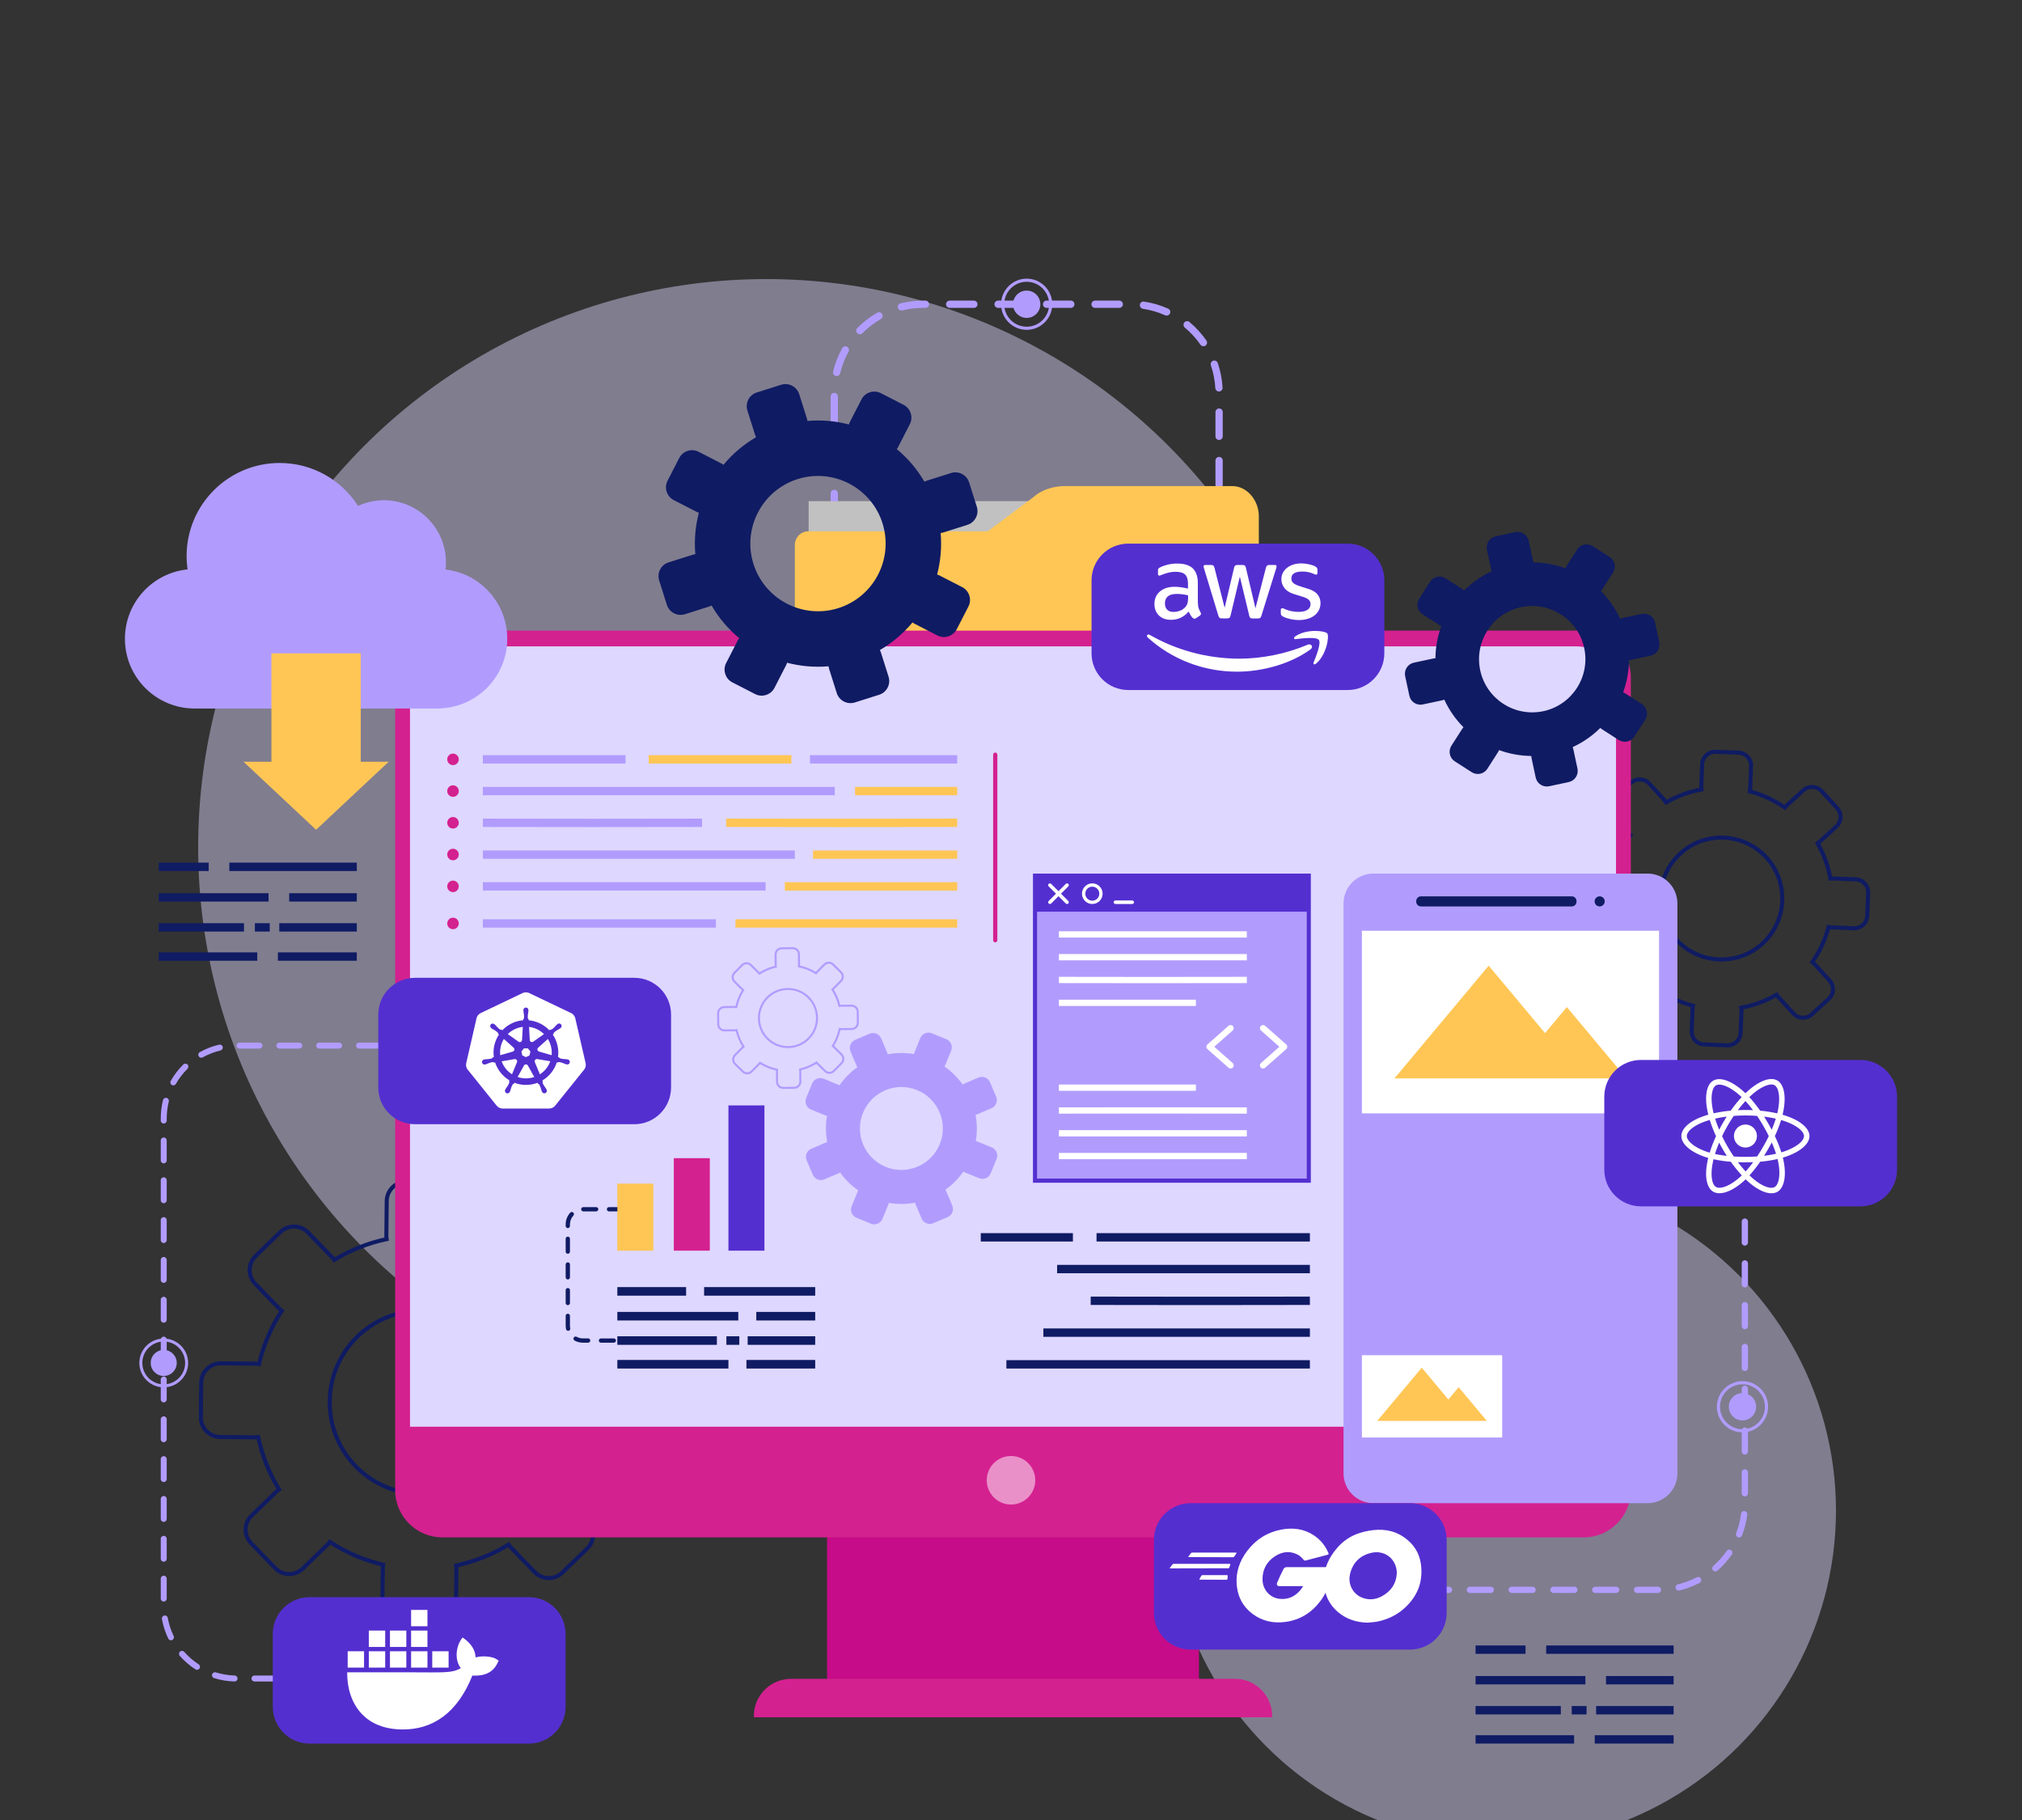 <?xml version="1.0" encoding="UTF-8" standalone="no"?>
<!-- Generator: Adobe Illustrator 27.5.0, SVG Export Plug-In . SVG Version: 6.00 Build 0)  -->

<svg
   version="1.1"
   x="0px"
   y="0px"
   viewBox="0 0 500 450"
   style="enable-background:new 0 0 500 500;"
   xml:space="preserve"
   id="svg4314"
   sodipodi:docname="digital_transformation.svg"
   inkscape:version="1.2.2 (b0a84865, 2022-12-01)"
   xmlns:inkscape="http://www.inkscape.org/namespaces/inkscape"
   xmlns:sodipodi="http://sodipodi.sourceforge.net/DTD/sodipodi-0.dtd"
   xmlns="http://www.w3.org/2000/svg"
   xmlns:svg="http://www.w3.org/2000/svg"><rect x="0" y="0" width="500" height="450" fill="#333333" stroke="none"/><defs
   id="defs4318"><style
     id="style4496">
      .cls-1 {
        fill: #1d63ed;
        stroke-width: 0px;
      }
    </style><style
     id="style4507">
      .cls-1 {
        fill: #fff;
        stroke-width: 0px;
      }
    </style><style
     id="style4518">.cls-1{fill:#fff}</style><style
     id="style5208">
      .cls-1 {
        fill: #fff;
        stroke-width: 0px;
      }
    </style></defs><sodipodi:namedview
   id="namedview4316"
   pagecolor="#505050"
   bordercolor="#eeeeee"
   borderopacity="1"
   inkscape:showpageshadow="0"
   inkscape:pageopacity="0"
   inkscape:pagecheckerboard="0"
   inkscape:deskcolor="#505050"
   showgrid="false"
   inkscape:zoom="1.888"
   inkscape:cx="352.22458"
   inkscape:cy="262.71186"
   inkscape:window-width="1728"
   inkscape:window-height="966"
   inkscape:window-x="0"
   inkscape:window-y="38"
   inkscape:window-maximized="1"
   inkscape:current-layer="svg4314" />
<g
   id="OBJECTS">
	<g
   style="opacity:0.45;"
   id="g3582">
		<circle
   style="fill:#DED7FF;"
   cx="371.5"
   cy="373.5"
   r="82.5"
   id="circle3578" />
		<circle
   style="fill:#DED7FF;"
   cx="189.5"
   cy="209.5"
   r="140.5"
   id="circle3580" />
	</g>
	<path
   style="fill:none;stroke:#0F1B63;stroke-miterlimit:10;"
   d="M445.913,195.421l-4.194,3.84   c-0.14,0.128-0.262,0.267-0.374,0.412c-2.664-1.857-5.593-3.191-8.641-3.996c0.04-0.183,0.07-0.37,0.077-0.562l0.223-5.682   c0.069-1.768-1.313-3.263-3.081-3.332l-5.682-0.223c-1.767-0.069-3.263,1.313-3.332,3.081l-0.223,5.682   c-0.007,0.191,0.008,0.379,0.033,0.564c-3.018,0.548-5.965,1.606-8.705,3.178c-0.099-0.154-0.209-0.303-0.336-0.443l-3.84-4.194   c-1.195-1.305-3.229-1.395-4.534-0.2l-4.194,3.84c-1.305,1.195-1.395,3.229-0.199,4.534l3.84,4.194   c0.128,0.139,0.267,0.262,0.412,0.374c-1.857,2.664-3.191,5.593-3.996,8.641c-0.183-0.04-0.37-0.07-0.561-0.077l-5.682-0.223   c-0.851-0.034-1.665,0.264-2.293,0.839c-0.004,0.003-0.008,0.007-0.011,0.011c-0.629,0.582-0.995,1.374-1.028,2.231l-0.223,5.682   l0,0c-0.069,1.768,1.313,3.263,3.081,3.332l5.682,0.223c0.192,0.008,0.379-0.009,0.564-0.035c0.548,3.019,1.606,5.966,3.178,8.706   c-0.154,0.098-0.303,0.208-0.443,0.336l-4.194,3.84c-1.305,1.195-1.395,3.229-0.199,4.534l3.84,4.194   c1.195,1.305,3.229,1.395,4.534,0.199l4.194-3.84c0.14-0.128,0.262-0.267,0.374-0.412c2.665,1.858,5.594,3.192,8.643,3.997   c-0.04,0.182-0.071,0.368-0.079,0.561l-0.223,5.682c-0.034,0.857,0.268,1.675,0.85,2.304c0.582,0.63,1.374,0.995,2.23,1.028   l5.682,0.223l0,0c0.879,0.034,1.689-0.29,2.292-0.841c0.61-0.558,1.006-1.35,1.041-2.24l0.223-5.682   c0.008-0.192-0.009-0.38-0.035-0.564c3.019-0.548,5.966-1.606,8.706-3.178c0.099,0.154,0.209,0.304,0.337,0.443l3.84,4.194   c1.195,1.305,3.229,1.395,4.534,0.2l4.194-3.84c1.305-1.195,1.395-3.229,0.199-4.534l-3.84-4.194   c-0.128-0.14-0.267-0.262-0.412-0.374c1.858-2.664,3.192-5.594,3.997-8.643c0.182,0.04,0.368,0.071,0.561,0.079l5.682,0.223   c0.879,0.034,1.69-0.29,2.292-0.841c0.61-0.558,1.006-1.35,1.04-2.24l0.224-5.682c0.069-1.768-1.313-3.263-3.081-3.332   l-5.682-0.223c-0.191-0.008-0.379,0.007-0.565,0.032c-0.548-3.018-1.606-5.964-3.178-8.704c0.154-0.098,0.304-0.208,0.443-0.336   l4.194-3.84c1.305-1.195,1.395-3.229,0.199-4.534l-3.84-4.194C449.251,194.315,447.218,194.226,445.913,195.421z M435.839,233.287   c-6.129,5.612-15.681,5.192-21.294-0.937c-5.612-6.129-5.192-15.681,0.937-21.294c6.129-5.612,15.681-5.192,21.294,0.937   C442.388,218.123,441.968,227.675,435.839,233.287z"
   id="path3584" />
	<g
   id="g3604">
		<g
   id="g3602">
			<g
   id="g3590">
				<g
   id="g3588">
					<path
   style="fill:#B19CFE;"
   d="M114.387,415.756h-2.21c-0.408,0-0.739-0.331-0.739-0.739s0.331-0.739,0.739-0.739h2.21       c0.408,0,0.739,0.331,0.739,0.739S114.795,415.756,114.387,415.756z M107.253,415.756h-4.925c-0.408,0-0.739-0.331-0.739-0.739       s0.331-0.739,0.739-0.739h4.925c0.408,0,0.739,0.331,0.739,0.739S107.661,415.756,107.253,415.756z M97.403,415.756h-4.925       c-0.408,0-0.739-0.331-0.739-0.739s0.331-0.739,0.739-0.739h4.925c0.408,0,0.739,0.331,0.739,0.739       S97.811,415.756,97.403,415.756z M87.553,415.756h-4.925c-0.408,0-0.739-0.331-0.739-0.739s0.331-0.739,0.739-0.739h4.925       c0.408,0,0.739,0.331,0.739,0.739S87.961,415.756,87.553,415.756z M77.703,415.756h-4.925c-0.408,0-0.739-0.331-0.739-0.739       s0.331-0.739,0.739-0.739h4.925c0.408,0,0.739,0.331,0.739,0.739S78.111,415.756,77.703,415.756z M67.853,415.756h-4.925       c-0.408,0-0.739-0.331-0.739-0.739s0.331-0.739,0.739-0.739h4.925c0.408,0,0.739,0.331,0.739,0.739       S68.261,415.756,67.853,415.756z M58.003,415.749c-0.007,0-0.013,0-0.02-0.001c-1.717-0.048-3.413-0.328-5.041-0.834       c-0.39-0.121-0.607-0.535-0.486-0.925c0.121-0.389,0.531-0.607,0.924-0.486c1.5,0.466,3.062,0.724,4.644,0.769       c0.407,0.011,0.729,0.351,0.718,0.759C58.731,415.431,58.403,415.749,58.003,415.749z M48.717,412.862       c-0.138,0-0.277-0.039-0.401-0.119c-1.432-0.929-2.735-2.051-3.87-3.336c-0.269-0.306-0.24-0.773,0.065-1.043       c0.304-0.27,0.771-0.242,1.043,0.064c1.046,1.184,2.245,2.218,3.566,3.074c0.342,0.222,0.44,0.68,0.217,1.022       C49.196,412.743,48.96,412.862,48.717,412.862z M42.28,405.57c-0.275,0-0.539-0.153-0.667-0.417       c-0.744-1.544-1.274-3.18-1.574-4.862c-0.071-0.402,0.196-0.785,0.598-0.857c0.399-0.067,0.785,0.196,0.856,0.598       c0.276,1.55,0.764,3.056,1.451,4.478c0.177,0.367,0.023,0.809-0.344,0.986C42.497,405.547,42.388,405.57,42.28,405.57z        M40.488,395.993c-0.408,0-0.739-0.331-0.739-0.739v-4.925c0-0.408,0.331-0.739,0.739-0.739c0.408,0,0.739,0.331,0.739,0.739       v4.925C41.227,395.662,40.896,395.993,40.488,395.993z M40.488,386.143c-0.408,0-0.739-0.331-0.739-0.739v-4.925       c0-0.408,0.331-0.739,0.739-0.739c0.408,0,0.739,0.331,0.739,0.739v4.925C41.227,385.812,40.896,386.143,40.488,386.143z        M40.488,376.293c-0.408,0-0.739-0.331-0.739-0.739v-4.925c0-0.408,0.331-0.739,0.739-0.739c0.408,0,0.739,0.331,0.739,0.739       v4.925C41.227,375.962,40.896,376.293,40.488,376.293z M40.488,366.443c-0.408,0-0.739-0.331-0.739-0.739v-4.925       c0-0.408,0.331-0.739,0.739-0.739c0.408,0,0.739,0.331,0.739,0.739v4.925C41.227,366.112,40.896,366.443,40.488,366.443z        M40.488,356.593c-0.408,0-0.739-0.331-0.739-0.739v-4.925c0-0.408,0.331-0.739,0.739-0.739c0.408,0,0.739,0.331,0.739,0.739       v4.925C41.227,356.262,40.896,356.593,40.488,356.593z M40.488,346.743c-0.408,0-0.739-0.331-0.739-0.739v-4.925       c0-0.408,0.331-0.739,0.739-0.739c0.408,0,0.739,0.331,0.739,0.739v4.925C41.227,346.413,40.896,346.743,40.488,346.743z        M40.488,336.893c-0.408,0-0.739-0.331-0.739-0.739v-4.925c0-0.408,0.331-0.739,0.739-0.739c0.408,0,0.739,0.331,0.739,0.739       v4.925C41.227,336.563,40.896,336.893,40.488,336.893z M40.488,327.044c-0.408,0-0.739-0.331-0.739-0.739v-4.925       c0-0.408,0.331-0.739,0.739-0.739c0.408,0,0.739,0.331,0.739,0.739v4.925C41.227,326.713,40.896,327.044,40.488,327.044z        M40.488,317.194c-0.408,0-0.739-0.331-0.739-0.739v-4.925c0-0.408,0.331-0.739,0.739-0.739c0.408,0,0.739,0.331,0.739,0.739       v4.925C41.227,316.863,40.896,317.194,40.488,317.194z M40.488,307.344c-0.408,0-0.739-0.331-0.739-0.739v-4.925       c0-0.408,0.331-0.739,0.739-0.739c0.408,0,0.739,0.331,0.739,0.739v4.925C41.227,307.013,40.896,307.344,40.488,307.344z        M40.488,297.494c-0.408,0-0.739-0.331-0.739-0.739v-4.925c0-0.408,0.331-0.739,0.739-0.739c0.408,0,0.739,0.331,0.739,0.739       v4.925C41.227,297.163,40.896,297.494,40.488,297.494z M40.488,287.644c-0.408,0-0.739-0.331-0.739-0.739v-4.925       c0-0.408,0.331-0.739,0.739-0.739c0.408,0,0.739,0.331,0.739,0.739v4.925C41.227,287.313,40.896,287.644,40.488,287.644z        M40.488,277.794c-0.408,0-0.739-0.331-0.739-0.739v-0.498c0-1.543,0.188-3.078,0.558-4.56       c0.099-0.396,0.508-0.636,0.896-0.538c0.396,0.099,0.637,0.5,0.538,0.895c-0.34,1.365-0.514,2.779-0.514,4.202v0.498       C41.227,277.463,40.896,277.794,40.488,277.794z M42.854,268.361c-0.124,0-0.25-0.031-0.366-0.097       c-0.354-0.202-0.477-0.654-0.275-1.008c0.847-1.483,1.895-2.846,3.114-4.051c0.291-0.286,0.758-0.284,1.045,0.006       c0.287,0.29,0.285,0.758-0.006,1.045c-1.123,1.11-2.089,2.366-2.869,3.732C43.36,268.227,43.111,268.361,42.854,268.361z        M49.773,261.524c-0.26,0-0.512-0.137-0.646-0.38c-0.198-0.357-0.07-0.806,0.287-1.005c1.498-0.832,3.101-1.453,4.766-1.848       c0.401-0.092,0.794,0.151,0.889,0.549c0.094,0.397-0.151,0.795-0.548,0.889c-1.533,0.363-3.01,0.935-4.389,1.702       C50.018,261.494,49.895,261.524,49.773,261.524z M172.51,259.265h-4.925c-0.408,0-0.739-0.331-0.739-0.739       c0-0.408,0.331-0.739,0.739-0.739h4.925c0.408,0,0.739,0.331,0.739,0.739C173.249,258.934,172.918,259.265,172.51,259.265z        M162.661,259.265h-4.925c-0.408,0-0.739-0.331-0.739-0.739c0-0.408,0.331-0.739,0.739-0.739h4.925       c0.408,0,0.739,0.331,0.739,0.739C163.399,258.934,163.068,259.265,162.661,259.265z M152.811,259.265h-4.925       c-0.408,0-0.739-0.331-0.739-0.739c0-0.408,0.331-0.739,0.739-0.739h4.925c0.408,0,0.739,0.331,0.739,0.739       C153.549,258.934,153.219,259.265,152.811,259.265z M142.961,259.265h-4.925c-0.408,0-0.739-0.331-0.739-0.739       c0-0.408,0.331-0.739,0.739-0.739h4.925c0.408,0,0.739,0.331,0.739,0.739C143.7,258.934,143.369,259.265,142.961,259.265z        M133.111,259.265h-4.925c-0.408,0-0.739-0.331-0.739-0.739c0-0.408,0.331-0.739,0.739-0.739h4.925       c0.408,0,0.739,0.331,0.739,0.739C133.85,258.934,133.519,259.265,133.111,259.265z M123.261,259.265h-4.925       c-0.408,0-0.739-0.331-0.739-0.739c0-0.408,0.331-0.739,0.739-0.739h4.925c0.408,0,0.739,0.331,0.739,0.739       C124,258.934,123.669,259.265,123.261,259.265z M113.411,259.265h-4.925c-0.408,0-0.739-0.331-0.739-0.739       c0-0.408,0.331-0.739,0.739-0.739h4.925c0.408,0,0.739,0.331,0.739,0.739C114.15,258.934,113.819,259.265,113.411,259.265z        M103.561,259.265h-4.925c-0.408,0-0.739-0.331-0.739-0.739c0-0.408,0.331-0.739,0.739-0.739h4.925       c0.408,0,0.739,0.331,0.739,0.739C104.3,258.934,103.969,259.265,103.561,259.265z M93.711,259.265h-4.925       c-0.408,0-0.739-0.331-0.739-0.739c0-0.408,0.331-0.739,0.739-0.739h4.925c0.408,0,0.739,0.331,0.739,0.739       C94.45,258.934,94.119,259.265,93.711,259.265z M83.861,259.265h-4.925c-0.408,0-0.739-0.331-0.739-0.739       c0-0.408,0.331-0.739,0.739-0.739h4.925c0.408,0,0.739,0.331,0.739,0.739C84.6,258.934,84.269,259.265,83.861,259.265z        M74.011,259.265h-4.925c-0.408,0-0.739-0.331-0.739-0.739c0-0.408,0.331-0.739,0.739-0.739h4.925       c0.408,0,0.739,0.331,0.739,0.739C74.75,258.934,74.419,259.265,74.011,259.265z M64.161,259.265h-4.925       c-0.408,0-0.739-0.331-0.739-0.739c0-0.408,0.331-0.739,0.739-0.739h4.925c0.408,0,0.739,0.331,0.739,0.739       C64.9,258.934,64.569,259.265,64.161,259.265z"
   id="path3586" />
				</g>
			</g>
			<g
   id="g3600">
				<g
   id="g3594">
					<circle
   style="fill:#B19CFE;"
   cx="40.488"
   cy="336.99"
   r="3.219"
   id="circle3592" />
				</g>
				<g
   id="g3598">
					<path
   style="fill:#B19CFE;"
   d="M40.488,343.024c-3.326,0-6.033-2.706-6.033-6.033c0-3.327,2.707-6.033,6.033-6.033       c3.326,0,6.033,2.706,6.033,6.033C46.521,340.317,43.814,343.024,40.488,343.024z M40.488,331.696       c-2.919,0-5.294,2.375-5.294,5.294s2.375,5.294,5.294,5.294c2.919,0,5.294-2.375,5.294-5.294S43.408,331.696,40.488,331.696z"
   id="path3596" />
				</g>
			</g>
		</g>
	</g>
	<g
   id="g3626">
		<g
   id="g3610">
			<g
   id="g3608">
				<path
   style="fill:#B19CFE;"
   d="M206.296,236.753c-0.496,0-0.899-0.403-0.899-0.899v-5.992c0-0.496,0.403-0.899,0.899-0.899      c0.496,0,0.899,0.403,0.899,0.899v5.992C207.195,236.35,206.792,236.753,206.296,236.753z M206.296,224.769      c-0.496,0-0.899-0.403-0.899-0.899v-5.992c0-0.496,0.403-0.899,0.899-0.899c0.496,0,0.899,0.403,0.899,0.899v5.992      C207.195,224.366,206.792,224.769,206.296,224.769z M206.296,212.784c-0.496,0-0.899-0.403-0.899-0.899v-5.992      c0-0.496,0.403-0.899,0.899-0.899c0.496,0,0.899,0.403,0.899,0.899v5.992C207.195,212.382,206.792,212.784,206.296,212.784z       M206.296,200.8c-0.496,0-0.899-0.403-0.899-0.899v-5.992c0-0.496,0.403-0.899,0.899-0.899c0.496,0,0.899,0.403,0.899,0.899      v5.992C207.195,200.398,206.792,200.8,206.296,200.8z M206.296,188.816c-0.496,0-0.899-0.403-0.899-0.899v-5.992      c0-0.496,0.403-0.899,0.899-0.899c0.496,0,0.899,0.403,0.899,0.899v5.992C207.195,188.413,206.792,188.816,206.296,188.816z       M206.296,176.832c-0.496,0-0.899-0.403-0.899-0.899v-5.992c0-0.496,0.403-0.899,0.899-0.899c0.496,0,0.899,0.403,0.899,0.899      v5.992C207.195,176.429,206.792,176.832,206.296,176.832z M301.458,166.037c-0.496,0-0.899-0.403-0.899-0.899v-3.326      c0-0.496,0.403-0.899,0.899-0.899c0.496,0,0.899,0.403,0.899,0.899v3.326C302.357,165.634,301.954,166.037,301.458,166.037z       M206.296,164.848c-0.496,0-0.899-0.402-0.899-0.899v-5.992c0-0.496,0.403-0.899,0.899-0.899c0.496,0,0.899,0.403,0.899,0.899      v5.992C207.195,164.445,206.792,164.848,206.296,164.848z M301.458,156.719c-0.496,0-0.899-0.402-0.899-0.899v-5.992      c0-0.496,0.403-0.899,0.899-0.899c0.496,0,0.899,0.403,0.899,0.899v5.992C302.357,156.316,301.954,156.719,301.458,156.719z       M206.296,152.864c-0.496,0-0.899-0.403-0.899-0.899v-5.992c0-0.496,0.403-0.899,0.899-0.899c0.496,0,0.899,0.403,0.899,0.899      v5.992C207.195,152.461,206.792,152.864,206.296,152.864z M301.458,144.734c-0.496,0-0.899-0.403-0.899-0.899v-5.992      c0-0.496,0.403-0.899,0.899-0.899c0.496,0,0.899,0.403,0.899,0.899v5.992C302.357,144.332,301.954,144.734,301.458,144.734z       M206.296,140.879c-0.496,0-0.899-0.403-0.899-0.899v-5.992c0-0.496,0.403-0.899,0.899-0.899c0.496,0,0.899,0.403,0.899,0.899      v5.992C207.195,140.477,206.792,140.879,206.296,140.879z M301.458,132.75c-0.496,0-0.899-0.403-0.899-0.899v-5.992      c0-0.496,0.403-0.899,0.899-0.899c0.496,0,0.899,0.403,0.899,0.899v5.992C302.357,132.348,301.954,132.75,301.458,132.75z       M206.296,128.895c-0.496,0-0.899-0.403-0.899-0.899v-5.992c0-0.496,0.403-0.899,0.899-0.899c0.496,0,0.899,0.403,0.899,0.899      v5.992C207.195,128.493,206.792,128.895,206.296,128.895z M301.458,120.766c-0.496,0-0.899-0.403-0.899-0.899v-5.992      c0-0.496,0.403-0.899,0.899-0.899c0.496,0,0.899,0.403,0.899,0.899v5.992C302.357,120.364,301.954,120.766,301.458,120.766z       M206.296,116.911c-0.496,0-0.899-0.403-0.899-0.899v-5.992c0-0.496,0.403-0.899,0.899-0.899c0.496,0,0.899,0.403,0.899,0.899      v5.992C207.195,116.508,206.792,116.911,206.296,116.911z M301.458,108.782c-0.496,0-0.899-0.403-0.899-0.899v-5.992      c0-0.496,0.403-0.899,0.899-0.899c0.496,0,0.899,0.403,0.899,0.899v5.992C302.357,108.379,301.954,108.782,301.458,108.782z       M206.296,104.927c-0.496,0-0.899-0.403-0.899-0.899v-5.992c0-0.496,0.403-0.899,0.899-0.899c0.496,0,0.899,0.403,0.899,0.899      v5.992C207.195,104.524,206.792,104.927,206.296,104.927z M301.419,96.799c-0.473,0-0.869-0.37-0.896-0.848      c-0.109-1.921-0.479-3.811-1.099-5.62c-0.16-0.469,0.09-0.981,0.559-1.142c0.465-0.16,0.982,0.089,1.141,0.559      c0.674,1.964,1.076,4.017,1.194,6.101c0.028,0.496-0.351,0.92-0.846,0.949C301.454,96.798,301.437,96.799,301.419,96.799z       M206.887,92.99c-0.069,0-0.138-0.008-0.208-0.024c-0.483-0.115-0.782-0.599-0.667-1.082c0.48-2.028,1.237-3.979,2.249-5.799      c0.24-0.434,0.789-0.59,1.222-0.348c0.434,0.241,0.59,0.789,0.349,1.223c-0.933,1.675-1.629,3.472-2.071,5.339      C207.663,92.712,207.294,92.99,206.887,92.99z M297.586,85.61c-0.286,0-0.566-0.135-0.741-0.387      c-1.092-1.58-2.392-3.003-3.866-4.23c-0.38-0.318-0.433-0.885-0.115-1.266c0.318-0.383,0.884-0.432,1.266-0.115      c1.598,1.331,3.008,2.875,4.193,4.588c0.282,0.409,0.18,0.968-0.228,1.251C297.941,85.559,297.762,85.61,297.586,85.61z       M212.629,82.643c-0.228,0-0.456-0.087-0.632-0.26c-0.353-0.349-0.356-0.918-0.007-1.271c1.466-1.483,3.124-2.758,4.927-3.789      c0.429-0.246,0.98-0.096,1.227,0.335c0.246,0.431,0.096,0.98-0.335,1.227c-1.662,0.949-3.189,2.124-4.541,3.492      C213.092,82.554,212.86,82.643,212.629,82.643z M288.492,78.035c-0.123,0-0.248-0.025-0.367-0.078      c-1.751-0.785-3.601-1.325-5.498-1.606c-0.492-0.072-0.831-0.53-0.758-1.021c0.073-0.491,0.525-0.841,1.021-0.757      c2.061,0.304,4.069,0.891,5.971,1.743c0.453,0.203,0.655,0.735,0.453,1.188C289.163,77.837,288.835,78.035,288.492,78.035z       M222.902,76.776c-0.403,0-0.769-0.273-0.871-0.681c-0.12-0.482,0.172-0.97,0.654-1.09c1.803-0.45,3.67-0.679,5.548-0.679h0.606      c0.496,0,0.899,0.403,0.899,0.899c0,0.496-0.403,0.899-0.899,0.899h-0.606c-1.731,0-3.451,0.21-5.113,0.625      C223.048,76.767,222.974,76.776,222.902,76.776z M276.777,76.124h-5.992c-0.496,0-0.899-0.403-0.899-0.899      c0-0.496,0.403-0.899,0.899-0.899h5.992c0.496,0,0.899,0.403,0.899,0.899C277.676,75.721,277.273,76.124,276.777,76.124z       M264.793,76.124h-5.992c-0.496,0-0.899-0.403-0.899-0.899c0-0.496,0.403-0.899,0.899-0.899h5.992      c0.496,0,0.899,0.403,0.899,0.899C265.691,75.721,265.289,76.124,264.793,76.124z M252.808,76.124h-5.992      c-0.496,0-0.899-0.403-0.899-0.899c0-0.496,0.403-0.899,0.899-0.899h5.992c0.496,0,0.899,0.403,0.899,0.899      C253.707,75.721,253.305,76.124,252.808,76.124z M240.824,76.124h-5.992c-0.496,0-0.899-0.403-0.899-0.899      c0-0.496,0.403-0.899,0.899-0.899h5.992c0.496,0,0.899,0.403,0.899,0.899C241.723,75.721,241.321,76.124,240.824,76.124z"
   id="path3606" />
			</g>
		</g>
		<g
   id="g3624">
			<g
   id="g3616">
				<g
   id="g3614">
					<circle
   style="fill:#B19CFE;"
   cx="253.877"
   cy="75.225"
   r="3.377"
   id="circle3612" />
				</g>
			</g>
			<g
   id="g3622">
				<g
   id="g3620">
					<path
   style="fill:#B19CFE;"
   d="M253.877,81.554c-3.49,0-6.329-2.839-6.329-6.329c0-3.49,2.84-6.329,6.329-6.329       c3.49,0,6.329,2.839,6.329,6.329C260.206,78.715,257.367,81.554,253.877,81.554z M253.877,69.671       c-3.063,0-5.554,2.492-5.554,5.554c0,3.063,2.492,5.554,5.554,5.554c3.063,0,5.554-2.492,5.554-5.554       C259.431,72.163,256.94,69.671,253.877,69.671z"
   id="path3618" />
				</g>
			</g>
		</g>
	</g>
	<g
   id="g3632">
		<rect
   x="199.958"
   y="123.914"
   style="fill:#C1C1C1;"
   width="57.954"
   height="9.908"
   id="rect3628" />
		<path
   style="fill:#FFC655;"
   d="M304.733,120.185h-41.427c-3.015,0-5.875,1.012-7.813,2.765l-11.254,8.421h-44.335    c-1.853,0-3.356,1.503-3.356,3.356v61.363c0,1.853,1.503,3.356,3.356,3.356h108.025c1.853,0,3.356-1.502,3.356-3.356v-59.286    v-2.077v-7.084C311.285,123.701,308.352,120.185,304.733,120.185z"
   id="path3630" />
	</g>
	<path
   style="fill:none;stroke:#0F1B63;stroke-miterlimit:10;"
   d="M133.516,305.616l-6.144,5.956   c-0.204,0.198-0.383,0.413-0.545,0.636c-4.087-2.68-8.55-4.561-13.169-5.641c0.052-0.278,0.089-0.56,0.092-0.848l0.092-8.557   c0.028-2.662-2.114-4.852-4.777-4.88l-8.557-0.092c-2.661-0.028-4.852,2.114-4.88,4.777l-0.092,8.557   c-0.003,0.288,0.028,0.57,0.073,0.848c-4.517,0.954-8.903,2.671-12.957,5.153c-0.155-0.228-0.327-0.448-0.525-0.652l-5.956-6.144   c-1.854-1.912-4.917-1.96-6.829-0.106l-6.144,5.956c-1.912,1.854-1.959,4.917-0.106,6.829l5.956,6.144   c0.198,0.204,0.413,0.383,0.635,0.545c-2.68,4.087-4.561,8.55-5.641,13.169c-0.277-0.052-0.559-0.089-0.848-0.092l-8.557-0.092   c-1.282-0.014-2.493,0.469-3.413,1.361c-0.006,0.005-0.011,0.011-0.016,0.017c-0.922,0.902-1.437,2.11-1.451,3.399l-0.092,8.557   l0,0c-0.028,2.662,2.114,4.852,4.777,4.88l8.557,0.092c0.29,0.003,0.57-0.03,0.847-0.076c0.954,4.518,2.671,8.905,5.154,12.959   c-0.228,0.155-0.448,0.327-0.652,0.525l-6.144,5.956c-1.912,1.854-1.959,4.917-0.106,6.828l5.956,6.144   c1.854,1.912,4.917,1.959,6.829,0.106l6.144-5.956c0.204-0.198,0.383-0.413,0.545-0.635c4.088,2.68,8.552,4.561,13.172,5.641   c-0.052,0.276-0.092,0.557-0.095,0.847l-0.092,8.557c-0.014,1.29,0.475,2.508,1.378,3.43c0.902,0.922,2.11,1.437,3.399,1.451   l8.557,0.092l0,0c1.323,0.014,2.529-0.508,3.411-1.363c0.893-0.866,1.455-2.074,1.469-3.413l0.092-8.557   c0.003-0.29-0.03-0.57-0.076-0.847c4.518-0.954,8.905-2.671,12.96-5.154c0.155,0.228,0.327,0.448,0.525,0.652l5.956,6.144   c1.854,1.912,4.917,1.959,6.829,0.106l6.144-5.956c1.912-1.854,1.959-4.917,0.106-6.829l-5.956-6.144   c-0.198-0.204-0.413-0.383-0.636-0.545c2.68-4.088,4.561-8.551,5.641-13.172c0.276,0.052,0.557,0.092,0.847,0.095l8.557,0.092   c1.323,0.014,2.529-0.508,3.412-1.363c0.893-0.866,1.455-2.074,1.469-3.413l0.093-8.557c0.028-2.663-2.115-4.852-4.777-4.881   l-8.557-0.092c-0.288-0.003-0.57,0.027-0.848,0.073c-0.954-4.517-2.671-8.903-5.153-12.957c0.228-0.155,0.448-0.327,0.652-0.525   l6.144-5.956c1.912-1.854,1.959-4.917,0.106-6.828l-5.956-6.144C138.49,303.81,135.427,303.762,133.516,305.616z M119.986,363.006   c-8.979,8.705-23.365,8.482-32.07-0.496c-8.705-8.979-8.482-23.365,0.497-32.07c8.979-8.705,23.365-8.482,32.07,0.497   C129.187,339.915,128.964,354.301,119.986,363.006z"
   id="path3634" />
	<g
   id="g3646">
		<rect
   x="204.512"
   y="375.757"
   style="fill:#C60C88;"
   width="91.971"
   height="44.088"
   id="rect3636" />
		<path
   style="fill:#D42190;"
   d="M403.278,167.604v200.842c0,6.451-5.229,11.68-11.689,11.68H109.405    c-6.451,0-11.689-5.229-11.689-11.68V167.604c0-6.451,5.238-11.689,11.689-11.689h282.184    C398.049,155.915,403.278,161.153,403.278,167.604z"
   id="path3638" />
		<path
   style="opacity:0.5;fill:#FFFFFF;"
   d="M256,366c0,3.314-2.686,6-6,6c-3.314,0-6-2.686-6-6c0-3.314,2.686-6,6-6    C253.314,360,256,362.686,256,366z"
   id="path3640" />
		<path
   style="fill:#DED7FF;"
   d="M399.608,352.765V169.854c0-5.544-4.34-10.038-9.693-10.038H111.08    c-5.353,0-9.693,4.494-9.693,10.038v182.911H399.608z"
   id="path3642" />
		<path
   style="fill:#D42190;"
   d="M314.579,424.595H186.416v-0.307c0-5.078,4.117-9.194,9.194-9.194h109.774    c5.078,0,9.194,4.116,9.194,9.194V424.595z"
   id="path3644" />
	</g>
	<g
   id="g3652">
		<path
   style="fill:#B19CFE;"
   d="M125.432,157.939c0-8.853-6.674-16.138-15.263-17.122c0.066-0.579,0.108-1.165,0.108-1.761    c0-8.488-6.881-15.368-15.368-15.368c-2.274,0-4.425,0.507-6.367,1.393c-4.092-6.379-11.24-10.609-19.382-10.609    c-12.712,0-23.017,10.305-23.017,23.017c0,1.119,0.084,2.219,0.239,3.295c-8.699,0.88-15.488,8.225-15.488,17.156    c0,9.524,7.721,17.245,17.245,17.245h60.903v-0.043C118.166,174.692,125.432,167.174,125.432,157.939z"
   id="path3648" />
		<polygon
   style="fill:#FFC655;"
   points="89.208,188.343 89.208,161.549 67.118,161.549 67.118,188.343 60.213,188.343     78.163,205.16 96.114,188.343   "
   id="polygon3650" />
	</g>
	<g
   id="g3656">
		<path
   style="fill:#542FD0;"
   d="M333.235,170.609h-54.237c-5.015,0-9.081-4.066-9.081-9.081V143.49    c0-5.015,4.066-9.081,9.081-9.081h54.237c5.015,0,9.081,4.066,9.081,9.081v18.037C342.316,166.543,338.25,170.609,333.235,170.609    z"
   id="path3654" />
	</g>
	<g
   id="g3660">
		<path
   style="fill:#542FD0;"
   d="M130.776,431.104H76.54c-5.015,0-9.081-4.066-9.081-9.081v-18.037c0-5.015,4.066-9.081,9.081-9.081    h54.237c5.015,0,9.081,4.066,9.081,9.081v18.037C139.858,427.038,135.792,431.104,130.776,431.104z"
   id="path3658" />
	</g>
	<g
   id="g3664">
		<path
   style="fill:#542FD0;"
   d="M156.857,277.965H102.62c-5.015,0-9.081-4.066-9.081-9.081v-18.037    c0-5.015,4.066-9.081,9.081-9.081h54.237c5.015,0,9.081,4.066,9.081,9.081v18.037    C165.938,273.899,161.872,277.965,156.857,277.965z"
   id="path3662" />
	</g>
	<g
   id="g3678">
		<g
   id="g3668">
			<path
   style="fill:#B19CFE;"
   d="M347.967,393.867h-2.583c-0.428,0-0.775-0.347-0.775-0.775c0-0.428,0.347-0.775,0.775-0.775h2.583     c0.428,0,0.775,0.347,0.775,0.775C348.742,393.52,348.395,393.867,347.967,393.867z"
   id="path3666" />
		</g>
		<g
   id="g3672">
			<path
   style="fill:#B19CFE;"
   d="M409.98,393.867h-5.168c-0.428,0-0.775-0.347-0.775-0.775c0-0.428,0.347-0.775,0.775-0.775h5.168     c0.428,0,0.775,0.347,0.775,0.775C410.755,393.52,410.408,393.867,409.98,393.867z M399.644,393.867h-5.167     c-0.428,0-0.775-0.347-0.775-0.775c0-0.428,0.347-0.775,0.775-0.775h5.167c0.428,0,0.775,0.347,0.775,0.775     C400.419,393.52,400.072,393.867,399.644,393.867z M389.309,393.867h-5.168c-0.428,0-0.775-0.347-0.775-0.775     c0-0.428,0.347-0.775,0.775-0.775h5.168c0.428,0,0.775,0.347,0.775,0.775C390.084,393.52,389.737,393.867,389.309,393.867z      M378.973,393.867h-5.168c-0.428,0-0.775-0.347-0.775-0.775c0-0.428,0.347-0.775,0.775-0.775h5.168     c0.428,0,0.775,0.347,0.775,0.775C379.749,393.52,379.401,393.867,378.973,393.867z M368.638,393.867h-5.167     c-0.428,0-0.775-0.347-0.775-0.775c0-0.428,0.347-0.775,0.775-0.775h5.167c0.428,0,0.775,0.347,0.775,0.775     C369.413,393.52,369.066,393.867,368.638,393.867z M358.303,393.867h-5.168c-0.428,0-0.775-0.347-0.775-0.775     c0-0.428,0.347-0.775,0.775-0.775h5.168c0.428,0,0.775,0.347,0.775,0.775C359.078,393.52,358.731,393.867,358.303,393.867z      M415.097,393.266c-0.349,0-0.666-0.238-0.752-0.593c-0.101-0.416,0.154-0.835,0.57-0.936c1.614-0.391,3.179-0.978,4.65-1.746     c0.38-0.198,0.848-0.051,1.045,0.329c0.198,0.379,0.051,0.847-0.329,1.045c-1.583,0.826-3.266,1.458-5.001,1.878     C415.219,393.259,415.158,393.266,415.097,393.266z M424.175,388.54c-0.215,0-0.429-0.089-0.582-0.263     c-0.283-0.321-0.251-0.811,0.071-1.094c1.248-1.097,2.363-2.343,3.314-3.703c0.244-0.351,0.727-0.437,1.079-0.191     c0.351,0.245,0.436,0.729,0.191,1.079c-1.021,1.461-2.219,2.8-3.56,3.979C424.54,388.476,424.357,388.54,424.175,388.54z      M430.034,380.152c-0.093,0-0.188-0.017-0.279-0.052c-0.399-0.154-0.598-0.603-0.443-1.002c0.598-1.548,1.006-3.168,1.213-4.815     c0.053-0.425,0.427-0.727,0.866-0.672c0.425,0.053,0.726,0.441,0.672,0.866c-0.223,1.772-0.662,3.514-1.306,5.18     C430.639,379.964,430.345,380.152,430.034,380.152z M431.464,369.996c-0.428,0-0.775-0.347-0.775-0.775v-5.168     c0-0.428,0.347-0.775,0.775-0.775c0.428,0,0.775,0.347,0.775,0.775v5.168C432.24,369.649,431.892,369.996,431.464,369.996z      M431.464,359.66c-0.428,0-0.775-0.347-0.775-0.775v-5.167c0-0.428,0.347-0.775,0.775-0.775c0.428,0,0.775,0.347,0.775,0.775     v5.167C432.24,359.313,431.892,359.66,431.464,359.66z M431.464,349.325c-0.428,0-0.775-0.347-0.775-0.775v-5.167     c0-0.428,0.347-0.775,0.775-0.775c0.428,0,0.775,0.347,0.775,0.775v5.167C432.24,348.978,431.892,349.325,431.464,349.325z      M431.464,338.99c-0.428,0-0.775-0.347-0.775-0.775v-5.168c0-0.428,0.347-0.775,0.775-0.775c0.428,0,0.775,0.347,0.775,0.775     v5.168C432.24,338.642,431.892,338.99,431.464,338.99z M431.464,328.655c-0.428,0-0.775-0.347-0.775-0.775v-5.168     c0-0.428,0.347-0.775,0.775-0.775c0.428,0,0.775,0.347,0.775,0.775v5.168C432.24,328.307,431.892,328.655,431.464,328.655z      M431.464,318.319c-0.428,0-0.775-0.347-0.775-0.775v-5.167c0-0.428,0.347-0.775,0.775-0.775c0.428,0,0.775,0.347,0.775,0.775     v5.167C432.24,317.972,431.892,318.319,431.464,318.319z M431.464,307.983c-0.428,0-0.775-0.347-0.775-0.775v-5.168     c0-0.428,0.347-0.775,0.775-0.775c0.428,0,0.775,0.347,0.775,0.775v5.168C432.24,307.636,431.892,307.983,431.464,307.983z"
   id="path3670" />
		</g>
		<g
   id="g3676">
			<path
   style="fill:#B19CFE;"
   d="M431.464,297.625c-0.428,0-0.775-0.347-0.775-0.775v-1.808h-0.65     c-0.428,0-0.775-0.347-0.775-0.775c0-0.428,0.347-0.775,0.775-0.775h1.425c0.428,0,0.775,0.347,0.775,0.775v2.583     C432.24,297.278,431.892,297.625,431.464,297.625z"
   id="path3674" />
		</g>
	</g>
	<g
   id="g3912">
		<path
   style="fill:#B19CFE;"
   d="M407.411,215.995h-67.805c-4.076,0-7.38,3.304-7.38,7.38v140.909c0,4.076,3.304,7.38,7.38,7.38    h67.805c4.076,0,7.38-3.304,7.38-7.38V223.375C414.791,219.299,411.487,215.995,407.411,215.995z"
   id="path3680" />
		<g
   id="g3686">
			<path
   style="fill:#0F1B63;"
   d="M388.67,224.115h-37.297c-0.647,0-1.172-0.525-1.172-1.172v-0.151     c0-0.647,0.525-1.172,1.172-1.172h37.297c0.647,0,1.172,0.525,1.172,1.172v0.151C389.842,223.59,389.317,224.115,388.67,224.115z     "
   id="path3682" />
			<path
   style="fill:#0F1B63;"
   d="M396.816,222.867c0,0.689-0.559,1.248-1.248,1.248c-0.689,0-1.248-0.559-1.248-1.248     c0-0.689,0.559-1.248,1.248-1.248C396.257,221.619,396.816,222.178,396.816,222.867z"
   id="path3684" />
		</g>
		<rect
   x="336.771"
   y="230.131"
   style="fill:#FFFFFF;"
   width="73.475"
   height="45.149"
   id="rect3688" />
		<polygon
   style="fill:#FFC655;"
   points="387.448,248.997 382.061,255.441 368.122,238.766 344.816,266.645 372.695,266.645     391.426,266.645 402.201,266.645   "
   id="polygon3690" />
		<g
   id="g3696">
			<rect
   x="336.771"
   y="335.083"
   style="fill:#FFFFFF;"
   width="34.689"
   height="20.346"
   id="rect3692" />
			<polygon
   style="fill:#FFC655;"
   points="360.697,342.99 358.153,346.032 351.572,338.159 340.569,351.322 353.731,351.322      362.575,351.322 367.662,351.322    "
   id="polygon3694" />
		</g>
		<g
   id="g3740">
			<g
   id="g3738">
				<g
   id="g3702">
					<g
   id="g3700">
						<rect
   x="336.771"
   y="286.893"
   style="fill:#B19CFE;"
   width="34.689"
   height="1.949"
   id="rect3698" />
					</g>
				</g>
				<g
   id="g3706">
					<rect
   x="336.771"
   y="282.809"
   style="fill:#B19CFE;"
   width="34.689"
   height="1.949"
   id="rect3704" />
				</g>
				<g
   id="g3712">
					<g
   id="g3710">
						<rect
   x="336.771"
   y="290.883"
   style="fill:#B19CFE;"
   width="21.934"
   height="1.949"
   id="rect3708" />
					</g>
				</g>
				<g
   id="g3718">
					<g
   id="g3716">
						<rect
   x="360.264"
   y="290.883"
   style="fill:#B19CFE;"
   width="11.195"
   height="1.949"
   id="rect3714" />
					</g>
				</g>
				<g
   id="g3724">
					<g
   id="g3722">
						<rect
   x="336.771"
   y="294.868"
   style="fill:#B19CFE;"
   width="30.69"
   height="1.949"
   id="rect3720" />
					</g>
				</g>
				<g
   id="g3730">
					<g
   id="g3728">
						<rect
   x="336.771"
   y="298.962"
   style="fill:#B19CFE;"
   width="10.659"
   height="1.949"
   id="rect3726" />
					</g>
				</g>
				<g
   id="g3736">
					<g
   id="g3734">
						<rect
   x="349.269"
   y="298.962"
   style="fill:#B19CFE;"
   width="7.677"
   height="1.949"
   id="rect3732" />
					</g>
				</g>
			</g>
		</g>
		<g
   id="g3784">
			<g
   id="g3782">
				<g
   id="g3746">
					<g
   id="g3744">
						<rect
   x="375.557"
   y="314.188"
   style="fill:#B19CFE;"
   width="34.689"
   height="1.949"
   id="rect3742" />
					</g>
				</g>
				<g
   id="g3750">
					<rect
   x="375.557"
   y="310.103"
   style="fill:#B19CFE;"
   width="34.689"
   height="1.949"
   id="rect3748" />
				</g>
				<g
   id="g3756">
					<g
   id="g3754">
						<rect
   x="375.557"
   y="318.177"
   style="fill:#B19CFE;"
   width="21.934"
   height="1.949"
   id="rect3752" />
					</g>
				</g>
				<g
   id="g3762">
					<g
   id="g3760">
						<rect
   x="399.05"
   y="318.177"
   style="fill:#B19CFE;"
   width="11.195"
   height="1.949"
   id="rect3758" />
					</g>
				</g>
				<g
   id="g3768">
					<g
   id="g3766">
						<rect
   x="375.557"
   y="322.162"
   style="fill:#B19CFE;"
   width="30.69"
   height="1.949"
   id="rect3764" />
					</g>
				</g>
				<g
   id="g3774">
					<g
   id="g3772">
						<rect
   x="375.557"
   y="326.256"
   style="fill:#B19CFE;"
   width="10.659"
   height="1.949"
   id="rect3770" />
					</g>
				</g>
				<g
   id="g3780">
					<g
   id="g3778">
						<rect
   x="388.055"
   y="326.256"
   style="fill:#B19CFE;"
   width="7.677"
   height="1.949"
   id="rect3776" />
					</g>
				</g>
			</g>
		</g>
		<g
   id="g3828">
			<g
   id="g3826">
				<g
   id="g3790">
					<g
   id="g3788">
						<rect
   x="375.557"
   y="286.893"
   style="fill:#B19CFE;"
   width="34.689"
   height="1.949"
   id="rect3786" />
					</g>
				</g>
				<g
   id="g3794">
					<rect
   x="375.557"
   y="282.809"
   style="fill:#B19CFE;"
   width="34.689"
   height="1.949"
   id="rect3792" />
				</g>
				<g
   id="g3800">
					<g
   id="g3798">
						<rect
   x="375.557"
   y="290.883"
   style="fill:#B19CFE;"
   width="21.934"
   height="1.949"
   id="rect3796" />
					</g>
				</g>
				<g
   id="g3806">
					<g
   id="g3804">
						<rect
   x="399.05"
   y="290.883"
   style="fill:#B19CFE;"
   width="11.195"
   height="1.949"
   id="rect3802" />
					</g>
				</g>
				<g
   id="g3812">
					<g
   id="g3810">
						<rect
   x="375.557"
   y="294.868"
   style="fill:#B19CFE;"
   width="34.689"
   height="1.949"
   id="rect3808" />
					</g>
				</g>
				<g
   id="g3818">
					<g
   id="g3816">
						<rect
   x="375.557"
   y="298.962"
   style="fill:#B19CFE;"
   width="10.659"
   height="1.949"
   id="rect3814" />
					</g>
				</g>
				<g
   id="g3824">
					<g
   id="g3822">
						<rect
   x="388.055"
   y="298.962"
   style="fill:#B19CFE;"
   width="22.191"
   height="1.949"
   id="rect3820" />
					</g>
				</g>
			</g>
		</g>
		<g
   id="g3860">
			<g
   id="g3858">
				<g
   id="g3834">
					<g
   id="g3832">
						<rect
   x="336.771"
   y="314.188"
   style="fill:#B19CFE;"
   width="34.689"
   height="1.949"
   id="rect3830" />
					</g>
				</g>
				<g
   id="g3838">
					<rect
   x="336.771"
   y="310.103"
   style="fill:#B19CFE;"
   width="34.689"
   height="1.949"
   id="rect3836" />
				</g>
				<g
   id="g3844">
					<g
   id="g3842">
						<rect
   x="336.771"
   y="318.177"
   style="fill:#B19CFE;"
   width="34.689"
   height="1.949"
   id="rect3840" />
					</g>
				</g>
				<g
   id="g3850">
					<g
   id="g3848">
						<rect
   x="336.771"
   y="322.162"
   style="fill:#B19CFE;"
   width="34.689"
   height="1.949"
   id="rect3846" />
					</g>
				</g>
				<g
   id="g3856">
					<g
   id="g3854">
						<rect
   x="336.771"
   y="326.256"
   style="fill:#B19CFE;"
   width="34.689"
   height="1.949"
   id="rect3852" />
					</g>
				</g>
			</g>
		</g>
		<g
   id="g3910">
			<g
   id="g3908">
				<g
   id="g3866">
					<g
   id="g3864">
						<rect
   x="375.557"
   y="339.833"
   style="fill:#B19CFE;"
   width="34.689"
   height="1.949"
   id="rect3862" />
					</g>
				</g>
				<g
   id="g3870">
					<rect
   x="375.557"
   y="335.749"
   style="fill:#B19CFE;"
   width="34.689"
   height="1.949"
   id="rect3868" />
				</g>
				<g
   id="g3876">
					<g
   id="g3874">
						<rect
   x="388.311"
   y="343.822"
   style="fill:#B19CFE;"
   width="21.934"
   height="1.949"
   id="rect3872" />
					</g>
				</g>
				<g
   id="g3882">
					<g
   id="g3880">
						<rect
   x="375.557"
   y="343.822"
   style="fill:#B19CFE;"
   width="11.195"
   height="1.949"
   id="rect3878" />
					</g>
				</g>
				<g
   id="g3888">
					<g
   id="g3886">
						<rect
   x="375.557"
   y="347.807"
   style="fill:#B19CFE;"
   width="26.636"
   height="1.949"
   id="rect3884" />
					</g>
				</g>
				<g
   id="g3894">
					<g
   id="g3892">
						<rect
   x="404.043"
   y="347.807"
   style="fill:#B19CFE;"
   width="6.202"
   height="1.949"
   id="rect3890" />
					</g>
				</g>
				<g
   id="g3900">
					<g
   id="g3898">
						<rect
   x="384.658"
   y="351.901"
   style="fill:#B19CFE;"
   width="25.588"
   height="1.949"
   id="rect3896" />
					</g>
				</g>
				<g
   id="g3906">
					<g
   id="g3904">
						<rect
   x="375.557"
   y="351.901"
   style="fill:#B19CFE;"
   width="7.677"
   height="1.949"
   id="rect3902" />
					</g>
				</g>
			</g>
		</g>
	</g>
	<g
   id="g3916">
		<path
   style="fill:#542FD0;"
   d="M348.653,407.864h-54.237c-5.015,0-9.081-4.066-9.081-9.081v-18.037    c0-5.015,4.066-9.081,9.081-9.081h54.237c5.015,0,9.081,4.066,9.081,9.081v18.037    C357.734,403.798,353.668,407.864,348.653,407.864z"
   id="path3914" />
	</g>
	<g
   id="g3928">
		<g
   id="g3926">
			<g
   id="g3920">
				<path
   style="fill:#B19CFE;"
   d="M434.258,347.825c0,1.865-1.512,3.377-3.377,3.377c-1.865,0-3.377-1.512-3.377-3.377      c0-1.865,1.512-3.377,3.377-3.377C432.746,344.448,434.258,345.96,434.258,347.825z"
   id="path3918" />
			</g>
			<g
   id="g3924">
				<path
   style="fill:#B19CFE;"
   d="M430.88,354.154c-3.49,0-6.329-2.839-6.329-6.329c0-3.49,2.84-6.329,6.329-6.329      c3.49,0,6.329,2.839,6.329,6.329C437.21,351.315,434.37,354.154,430.88,354.154z M430.88,342.27      c-3.063,0-5.554,2.492-5.554,5.554s2.492,5.554,5.554,5.554c3.063,0,5.554-2.492,5.554-5.554S433.943,342.27,430.88,342.27z"
   id="path3922" />
			</g>
		</g>
	</g>
	<g
   id="g3932">
		<path
   style="fill:#542FD0;"
   d="M460.024,298.274h-54.237c-5.015,0-9.081-4.066-9.081-9.081v-18.037    c0-5.015,4.066-9.081,9.081-9.081h54.237c5.015,0,9.081,4.066,9.081,9.081v18.037    C469.105,294.208,465.039,298.274,460.024,298.274z"
   id="path3930" />
	</g>
	<g
   id="g4202">
		<g
   id="g3958">
			<g
   id="g3936">
				<rect
   x="242.526"
   y="304.901"
   style="fill:#0F1B63;"
   width="22.781"
   height="2.067"
   id="rect3934" />
			</g>
			<g
   id="g3940">
				<rect
   x="271.151"
   y="304.901"
   style="fill:#0F1B63;"
   width="52.757"
   height="2.067"
   id="rect3938" />
			</g>
			<g
   id="g3944">
				<path
   style="fill:#0F1B63;"
   d="M296.869,322.686c-9.056,0-18.132-0.011-27.166-0.033l0.004-2.067      c18.066,0.043,36.3,0.043,54.198,0l0.005,2.067C314.96,322.675,305.925,322.686,296.869,322.686z"
   id="path3942" />
			</g>
			<g
   id="g3948">
				<rect
   x="261.403"
   y="312.744"
   style="fill:#0F1B63;"
   width="62.505"
   height="2.067"
   id="rect3946" />
			</g>
			<g
   id="g3952">
				<rect
   x="258.003"
   y="328.462"
   style="fill:#0F1B63;"
   width="65.906"
   height="2.067"
   id="rect3950" />
			</g>
			<g
   id="g3956">
				<rect
   x="248.862"
   y="336.305"
   style="fill:#0F1B63;"
   width="75.047"
   height="2.067"
   id="rect3954" />
			</g>
		</g>
		<g
   id="g4064">
			<g
   id="g3962">
				<rect
   x="119.403"
   y="186.717"
   style="fill:#B19CFE;"
   width="35.285"
   height="2.067"
   id="rect3960" />
			</g>
			<g
   id="g3966">
				<rect
   x="200.285"
   y="186.717"
   style="fill:#B19CFE;"
   width="36.412"
   height="2.067"
   id="rect3964" />
			</g>
			<g
   id="g3974">
				<g
   id="g3972">
					<g
   id="g3970">
						<rect
   x="211.439"
   y="194.56"
   style="fill:#FFC655;"
   width="25.258"
   height="2.067"
   id="rect3968" />
					</g>
				</g>
			</g>
			<g
   id="g3982">
				<g
   id="g3980">
					<g
   id="g3978">
						<rect
   x="201.049"
   y="210.279"
   style="fill:#FFC655;"
   width="35.648"
   height="2.067"
   id="rect3976" />
					</g>
				</g>
			</g>
			<g
   id="g3990">
				<g
   id="g3988">
					<g
   id="g3986">
						<rect
   x="194.067"
   y="218.121"
   style="fill:#FFC655;"
   width="42.63"
   height="2.067"
   id="rect3984" />
					</g>
				</g>
			</g>
			<g
   id="g3998">
				<g
   id="g3996">
					<g
   id="g3994">
						<rect
   x="181.862"
   y="227.291"
   style="fill:#FFC655;"
   width="54.835"
   height="2.067"
   id="rect3992" />
					</g>
				</g>
			</g>
			<g
   id="g4002">
				<rect
   x="160.407"
   y="186.717"
   style="fill:#FFC655;"
   width="35.285"
   height="2.067"
   id="rect4000" />
			</g>
			<g
   id="g4010">
				<g
   id="g4008">
					<g
   id="g4006">
						<path
   style="fill:#FFC655;"
   d="M208.212,204.502c-5.39,0-10.799-0.008-21.617-0.023l-7.033-0.01l0.002-2.067l7.034,0.01        c21.632,0.03,21.634,0.03,43.113,0l6.986-0.01v2.067l-6.983,0.01C218.973,204.495,213.602,204.502,208.212,204.502z"
   id="path4004" />
					</g>
				</g>
			</g>
			<g
   id="g4014">
				<path
   style="fill:#B19CFE;"
   d="M146.442,204.502c-9.056,0-18.091-0.011-27.041-0.032l0.004-2.067      c17.898,0.043,36.134,0.043,54.2,0l0.004,2.067C164.574,204.492,155.497,204.502,146.442,204.502z"
   id="path4012" />
			</g>
			<g
   id="g4018">
				<rect
   x="119.403"
   y="194.56"
   style="fill:#B19CFE;"
   width="87.025"
   height="2.067"
   id="rect4016" />
			</g>
			<g
   id="g4022">
				<rect
   x="119.403"
   y="227.291"
   style="fill:#B19CFE;"
   width="57.628"
   height="2.067"
   id="rect4020" />
			</g>
			<g
   id="g4026">
				<rect
   x="119.403"
   y="210.279"
   style="fill:#B19CFE;"
   width="77.146"
   height="2.067"
   id="rect4024" />
			</g>
			<g
   id="g4030">
				<rect
   x="119.403"
   y="218.121"
   style="fill:#B19CFE;"
   width="69.917"
   height="2.067"
   id="rect4028" />
			</g>
			<g
   id="g4058">
				<g
   id="g4056">
					<g
   id="g4034">
						<circle
   style="fill:#D42190;"
   cx="112.017"
   cy="187.751"
   r="1.425"
   id="circle4032" />
					</g>
					<g
   id="g4038">
						<path
   style="fill:#D42190;"
   d="M113.442,195.594c0,0.787-0.638,1.425-1.425,1.425c-0.787,0-1.425-0.638-1.425-1.425        c0-0.787,0.638-1.425,1.425-1.425C112.804,194.168,113.442,194.806,113.442,195.594z"
   id="path4036" />
					</g>
					<g
   id="g4042">
						<circle
   style="fill:#D42190;"
   cx="112.017"
   cy="203.436"
   r="1.425"
   id="circle4040" />
					</g>
					<g
   id="g4046">
						<path
   style="fill:#D42190;"
   d="M113.442,211.279c0,0.787-0.638,1.425-1.425,1.425c-0.787,0-1.425-0.638-1.425-1.425        c0-0.787,0.638-1.425,1.425-1.425C112.804,209.854,113.442,210.492,113.442,211.279z"
   id="path4044" />
					</g>
					<g
   id="g4050">
						<circle
   style="fill:#D42190;"
   cx="112.017"
   cy="219.155"
   r="1.425"
   id="circle4048" />
					</g>
					<g
   id="g4054">
						<path
   style="fill:#D42190;"
   d="M113.442,228.324c0,0.787-0.638,1.425-1.425,1.425c-0.787,0-1.425-0.638-1.425-1.425        s0.638-1.425,1.425-1.425C112.804,226.899,113.442,227.537,113.442,228.324z"
   id="path4052" />
					</g>
				</g>
			</g>
			<g
   id="g4062">
				<path
   style="fill:#D42190;"
   d="M246.103,232.997c-0.286,0-0.517-0.231-0.517-0.517V186.59c0-0.286,0.231-0.517,0.517-0.517      s0.517,0.231,0.517,0.517v45.891C246.619,232.766,246.388,232.997,246.103,232.997z"
   id="path4060" />
			</g>
		</g>
		<g
   id="g4122">
			<g
   id="g4068">
				<path
   style="fill:#0F1B63;"
   d="M158.137,331.986h-3.177c-0.293,0-0.529-0.237-0.529-0.529c0-0.293,0.237-0.529,0.529-0.529      h3.177c0.293,0,0.529,0.237,0.529,0.529C158.667,331.749,158.43,331.986,158.137,331.986z M151.784,331.986h-3.176      c-0.293,0-0.529-0.237-0.529-0.529c0-0.293,0.237-0.529,0.529-0.529h3.176c0.293,0,0.529,0.237,0.529,0.529      C152.314,331.749,152.077,331.986,151.784,331.986z M145.431,331.986h-1.286c-0.723,0-1.438-0.185-2.067-0.534      c-0.257-0.142-0.348-0.464-0.207-0.72c0.143-0.257,0.468-0.347,0.72-0.206c0.473,0.262,1.01,0.401,1.554,0.401h1.286      c0.293,0,0.529,0.237,0.529,0.529C145.961,331.749,145.724,331.986,145.431,331.986z M140.493,329.048      c-0.243,0-0.462-0.169-0.516-0.417c-0.065-0.299-0.098-0.606-0.098-0.911v-2.371c0-0.293,0.237-0.529,0.529-0.529      s0.529,0.237,0.529,0.529v2.371c0,0.229,0.025,0.461,0.074,0.687c0.062,0.286-0.119,0.568-0.404,0.63      C140.568,329.044,140.53,329.048,140.493,329.048z M140.408,322.702c-0.293,0-0.529-0.237-0.529-0.529v-3.177      c0-0.293,0.237-0.529,0.529-0.529s0.529,0.237,0.529,0.529v3.177C140.937,322.465,140.701,322.702,140.408,322.702z       M140.408,316.349c-0.293,0-0.529-0.237-0.529-0.53v-3.177c0-0.293,0.237-0.529,0.529-0.529s0.529,0.237,0.529,0.529v3.177      C140.937,316.112,140.701,316.349,140.408,316.349z M140.408,309.995c-0.293,0-0.529-0.237-0.529-0.529v-3.177      c0-0.293,0.237-0.529,0.529-0.529s0.529,0.237,0.529,0.529v3.177C140.937,309.759,140.701,309.995,140.408,309.995z       M140.408,303.642c-0.293,0-0.529-0.237-0.529-0.529v-0.387c0-1.077,0.402-2.106,1.133-2.896      c0.199-0.214,0.533-0.228,0.749-0.029c0.214,0.198,0.228,0.534,0.029,0.748c-0.549,0.594-0.852,1.367-0.852,2.178v0.387      C140.937,303.406,140.701,303.642,140.408,303.642z M160.121,299.519h-3.176c-0.293,0-0.529-0.237-0.529-0.529      s0.237-0.529,0.529-0.529h3.176c0.293,0,0.53,0.237,0.53,0.529S160.414,299.519,160.121,299.519z M153.768,299.519h-3.176      c-0.293,0-0.529-0.237-0.529-0.529s0.237-0.529,0.529-0.529h3.176c0.293,0,0.529,0.237,0.529,0.529      S154.061,299.519,153.768,299.519z M147.415,299.519h-3.176c-0.293,0-0.529-0.237-0.529-0.529s0.237-0.529,0.529-0.529h3.176      c0.293,0,0.529,0.237,0.529,0.529S147.708,299.519,147.415,299.519z"
   id="path4066" />
			</g>
			<g
   id="g4072">
				<rect
   x="152.655"
   y="318.238"
   style="fill:#0F1B63;"
   width="17.005"
   height="2.118"
   id="rect4070" />
			</g>
			<g
   id="g4076">
				<rect
   x="174.111"
   y="318.238"
   style="fill:#0F1B63;"
   width="27.472"
   height="2.118"
   id="rect4074" />
			</g>
			<g
   id="g4080">
				<rect
   x="184.578"
   y="336.254"
   style="fill:#0F1B63;"
   width="17.004"
   height="2.118"
   id="rect4078" />
			</g>
			<g
   id="g4084">
				<rect
   x="152.655"
   y="336.254"
   style="fill:#0F1B63;"
   width="27.473"
   height="2.118"
   id="rect4082" />
			</g>
			<g
   id="g4088">
				<rect
   x="152.655"
   y="324.374"
   style="fill:#0F1B63;"
   width="29.909"
   height="2.118"
   id="rect4086" />
			</g>
			<g
   id="g4092">
				<rect
   x="187.014"
   y="324.374"
   style="fill:#0F1B63;"
   width="14.568"
   height="2.118"
   id="rect4090" />
			</g>
			<g
   id="g4096">
				<rect
   x="152.655"
   y="330.398"
   style="fill:#0F1B63;"
   width="24.613"
   height="2.118"
   id="rect4094" />
			</g>
			<g
   id="g4100">
				<rect
   x="184.881"
   y="330.398"
   style="fill:#0F1B63;"
   width="16.701"
   height="2.118"
   id="rect4098" />
			</g>
			<g
   id="g4116">
				<g
   id="g4104">
					<rect
   x="152.655"
   y="292.654"
   style="fill:#FFC655;"
   width="8.902"
   height="16.576"
   id="rect4102" />
				</g>
				<g
   id="g4110">
					<g
   id="g4108">
						<rect
   x="166.621"
   y="286.361"
   style="fill:#D42190;"
   width="8.902"
   height="22.868"
   id="rect4106" />
					</g>
				</g>
				<g
   id="g4114">
					<rect
   x="180.127"
   y="273.315"
   style="fill:#542FD0;"
   width="8.902"
   height="35.914"
   id="rect4112" />
				</g>
			</g>
			<g
   id="g4120">
				<rect
   x="179.62"
   y="330.398"
   style="fill:#0F1B63;"
   width="3.195"
   height="2.118"
   id="rect4118" />
			</g>
		</g>
		<g
   id="g4200">
			<rect
   x="256.468"
   y="217.052"
   style="fill:#B19CFE;"
   width="66.639"
   height="74.35"
   id="rect4124" />
			<g
   id="g4158">
				<g
   id="g4128">
					<rect
   x="261.848"
   y="230.266"
   style="fill:#FFFFFF;"
   width="46.466"
   height="1.55"
   id="rect4126" />
				</g>
				<g
   id="g4132">
					<path
   style="fill:#FFFFFF;"
   d="M285.032,243.098c-7.98,0-15.945-0.008-23.185-0.026l0.004-1.55       c14.478,0.036,31.849,0.036,46.462,0l0.004,1.55C301.008,243.09,293.012,243.098,285.032,243.098z"
   id="path4130" />
				</g>
				<g
   id="g4136">
					<rect
   x="261.848"
   y="235.894"
   style="fill:#FFFFFF;"
   width="46.466"
   height="1.55"
   id="rect4134" />
				</g>
				<g
   id="g4140">
					<rect
   x="261.848"
   y="247.176"
   style="fill:#FFFFFF;"
   width="33.874"
   height="1.55"
   id="rect4138" />
				</g>
				<g
   id="g4144">
					<rect
   x="261.848"
   y="285.061"
   style="fill:#FFFFFF;"
   width="46.466"
   height="1.55"
   id="rect4142" />
				</g>
				<g
   id="g4148">
					<path
   style="fill:#FFFFFF;"
   d="M308.313,275.356c-14.615-0.035-31.985-0.035-46.462,0l-0.004-1.55       c14.481-0.034,31.854-0.034,46.47,0L308.313,275.356z"
   id="path4146" />
				</g>
				<g
   id="g4152">
					<rect
   x="261.848"
   y="279.434"
   style="fill:#FFFFFF;"
   width="46.466"
   height="1.55"
   id="rect4150" />
				</g>
				<g
   id="g4156">
					<rect
   x="261.848"
   y="268.152"
   style="fill:#FFFFFF;"
   width="33.874"
   height="1.55"
   id="rect4154" />
				</g>
			</g>
			<g
   id="g4162">
				<path
   style="fill:#542FD0;"
   d="M324.14,292.435h-68.706v-76.44h68.706V292.435z M256.468,291.402h66.639v-74.374h-66.639      V291.402z"
   id="path4160" />
			</g>
			<g
   id="g4168">
				<g
   id="g4166">
					<rect
   x="255.951"
   y="216.511"
   style="fill:#542FD0;"
   width="67.673"
   height="8.906"
   id="rect4164" />
				</g>
			</g>
			<g
   id="g4178">
				<g
   id="g4172">
					<path
   style="fill:#FFFFFF;"
   d="M304.298,264.192c-0.183,0-0.365-0.064-0.514-0.194l-5.207-4.601       c-0.167-0.147-0.261-0.359-0.261-0.581c0-0.222,0.095-0.434,0.261-0.581l5.207-4.601c0.321-0.283,0.81-0.255,1.095,0.068       c0.283,0.321,0.252,0.81-0.068,1.094l-4.55,4.02l4.55,4.02c0.32,0.284,0.35,0.773,0.068,1.094       C304.726,264.104,304.512,264.192,304.298,264.192z"
   id="path4170" />
				</g>
				<g
   id="g4176">
					<path
   style="fill:#FFFFFF;"
   d="M312.331,264.192c-0.214,0-0.428-0.088-0.581-0.262c-0.283-0.321-0.252-0.81,0.068-1.094       l4.55-4.02l-4.55-4.02c-0.32-0.284-0.35-0.773-0.068-1.094c0.284-0.321,0.773-0.35,1.095-0.068l5.207,4.601       c0.167,0.147,0.261,0.359,0.261,0.581c0,0.222-0.095,0.433-0.261,0.581l-5.207,4.601       C312.697,264.128,312.514,264.192,312.331,264.192z"
   id="path4174" />
				</g>
			</g>
			<g
   id="g4198">
				<g
   id="g4184">
					<g
   id="g4182">
						<path
   style="fill:#FFFFFF;"
   d="M262.36,220.965l1.805-1.805c0.171-0.171,0.171-0.447,0-0.618        c-0.171-0.171-0.447-0.171-0.618,0l-1.805,1.805l-1.805-1.805c-0.171-0.171-0.447-0.171-0.618,0        c-0.171,0.171-0.171,0.447,0,0.618l1.805,1.805l-1.805,1.805c-0.171,0.171-0.171,0.447,0,0.618        c0.085,0.085,0.197,0.128,0.309,0.128c0.112,0,0.224-0.043,0.309-0.128l1.805-1.805l1.805,1.805        c0.085,0.085,0.197,0.128,0.309,0.128c0.112,0,0.224-0.043,0.309-0.128c0.171-0.171,0.171-0.447,0-0.618L262.36,220.965z"
   id="path4180" />
					</g>
				</g>
				<g
   id="g4190">
					<g
   id="g4188">
						<path
   style="fill:#FFFFFF;"
   d="M270.103,223.516c-1.407,0-2.552-1.145-2.552-2.551c0-1.407,1.145-2.551,2.552-2.551        c1.407,0,2.551,1.145,2.551,2.551C272.654,222.372,271.51,223.516,270.103,223.516z M270.103,219.23        c-0.956,0-1.734,0.778-1.734,1.734c0,0.956,0.778,1.734,1.734,1.734s1.734-0.778,1.734-1.734        C271.837,220.008,271.059,219.23,270.103,219.23z"
   id="path4186" />
					</g>
				</g>
				<g
   id="g4196">
					<g
   id="g4194">
						<path
   style="fill:#FFFFFF;"
   d="M279.974,223.516h-4.158c-0.242,0-0.437-0.196-0.437-0.437c0-0.241,0.195-0.437,0.437-0.437        h4.158c0.242,0,0.437,0.196,0.437,0.437C280.411,223.32,280.215,223.516,279.974,223.516z"
   id="path4192" />
					</g>
				</g>
			</g>
		</g>
	</g>
	<path
   style="fill:#0F1B63;"
   d="M235.172,116.956l-6.018,1.904c-0.2,0.063-0.389,0.146-0.569,0.24   c-1.813-3.116-4.137-5.829-6.828-8.065c0.126-0.166,0.243-0.34,0.34-0.529l2.883-5.615c0.897-1.747,0.205-3.898-1.542-4.796   l-5.615-2.883c-1.747-0.896-3.899-0.205-4.796,1.542l-2.883,5.615c-0.097,0.189-0.17,0.385-0.231,0.583   c-3.295-0.861-6.755-1.174-10.249-0.873c-0.027-0.201-0.068-0.403-0.131-0.603l-1.904-6.018c-0.592-1.873-2.598-2.915-4.471-2.322   l-6.018,1.904c-1.873,0.592-2.914,2.598-2.322,4.471l1.904,6.018c0.063,0.2,0.146,0.389,0.24,0.569   c-3.116,1.813-5.829,4.137-8.065,6.828c-0.166-0.126-0.34-0.243-0.529-0.34l-5.615-2.883c-0.841-0.432-1.8-0.513-2.701-0.228   c-0.005,0.002-0.011,0.003-0.016,0.006c-0.906,0.291-1.644,0.918-2.079,1.764l-2.883,5.615l0,0   c-0.897,1.747-0.205,3.898,1.542,4.796l5.615,2.883c0.19,0.098,0.386,0.168,0.584,0.229c-0.861,3.295-1.175,6.756-0.874,10.25   c-0.201,0.027-0.403,0.068-0.603,0.131l-6.018,1.904c-1.873,0.592-2.914,2.598-2.322,4.471l1.904,6.018   c0.592,1.873,2.598,2.914,4.471,2.322l6.018-1.904c0.2-0.063,0.389-0.146,0.569-0.24c1.813,3.117,4.138,5.83,6.83,8.067   c-0.125,0.165-0.244,0.337-0.342,0.527l-2.883,5.615c-0.435,0.846-0.514,1.812-0.223,2.717c0.291,0.906,0.918,1.644,1.764,2.078   l5.615,2.883l0,0c0.868,0.446,1.836,0.499,2.7,0.225c0.875-0.277,1.644-0.889,2.095-1.768l2.883-5.615   c0.098-0.19,0.168-0.386,0.229-0.584c3.295,0.861,6.756,1.174,10.251,0.874c0.027,0.201,0.068,0.403,0.131,0.604l1.904,6.018   c0.592,1.873,2.598,2.914,4.471,2.322l6.018-1.904c1.873-0.592,2.914-2.598,2.322-4.471l-1.904-6.018   c-0.063-0.2-0.146-0.389-0.24-0.569c3.117-1.813,5.83-4.138,8.067-6.83c0.165,0.126,0.337,0.244,0.528,0.342l5.615,2.883   c0.868,0.446,1.836,0.499,2.701,0.226c0.875-0.277,1.644-0.889,2.095-1.768l2.884-5.615c0.897-1.747,0.205-3.899-1.542-4.796   l-5.615-2.883c-0.189-0.097-0.385-0.17-0.584-0.232c0.86-3.295,1.174-6.755,0.873-10.248c0.201-0.027,0.403-0.068,0.604-0.131   l6.018-1.904c1.873-0.592,2.914-2.598,2.322-4.47l-1.904-6.018C239.05,117.406,237.045,116.364,235.172,116.956z M207.317,150.359   c-8.795,2.782-18.214-2.11-20.996-10.905c-2.782-8.795,2.11-18.214,10.905-20.996c8.795-2.782,18.213,2.11,20.995,10.905   C221.003,138.159,216.111,147.577,207.317,150.359z"
   id="path4204" />
	<g
   id="g4210">
		<path
   style="fill:#B19CFE;"
   d="M227.573,256.675l-1.463,3.582c-0.049,0.119-0.084,0.24-0.11,0.362    c-2.179-0.368-4.369-0.336-6.478,0.055c-0.029-0.124-0.065-0.248-0.116-0.368l-1.516-3.56c-0.472-1.108-1.756-1.625-2.864-1.154    l-3.56,1.515c-1.107,0.471-1.625,1.757-1.154,2.864l1.516,3.56c0.051,0.12,0.115,0.231,0.184,0.338    c-1.697,1.215-3.202,2.723-4.43,4.487c-0.105-0.066-0.216-0.126-0.336-0.175l-3.582-1.463c-1.115-0.455-2.392,0.081-2.847,1.196    l-1.463,3.582c-0.455,1.115,0.081,2.392,1.196,2.847l3.582,1.463c0.119,0.049,0.24,0.084,0.362,0.11    c-0.368,2.179-0.336,4.369,0.055,6.478c-0.124,0.029-0.248,0.065-0.368,0.116l-3.56,1.516c-0.534,0.227-0.947,0.647-1.166,1.183    c-0.001,0.003-0.003,0.007-0.004,0.01c-0.218,0.541-0.212,1.135,0.016,1.671l1.516,3.56l0,0c0.472,1.107,1.757,1.625,2.864,1.154    l3.56-1.516c0.12-0.051,0.231-0.116,0.337-0.185c1.215,1.698,2.723,3.203,4.488,4.431c-0.066,0.105-0.126,0.217-0.175,0.336    l-1.463,3.582c-0.455,1.115,0.081,2.392,1.196,2.847l3.582,1.463c1.115,0.455,2.392-0.081,2.847-1.196l1.463-3.582    c0.049-0.119,0.084-0.24,0.11-0.362c2.179,0.368,4.37,0.336,6.479-0.056c0.029,0.124,0.063,0.247,0.115,0.368l1.516,3.56    c0.228,0.537,0.652,0.952,1.193,1.17c0.541,0.218,1.135,0.212,1.671-0.016l3.56-1.516l0,0c0.55-0.234,0.955-0.669,1.165-1.184    c0.213-0.521,0.226-1.123-0.011-1.68l-1.515-3.56c-0.051-0.121-0.116-0.231-0.186-0.337c1.698-1.215,3.203-2.723,4.431-4.488    c0.106,0.066,0.217,0.126,0.336,0.175l3.582,1.463c1.115,0.455,2.392-0.081,2.847-1.196l1.463-3.582    c0.455-1.115-0.081-2.392-1.196-2.847l-3.582-1.463c-0.119-0.049-0.24-0.084-0.362-0.11c0.368-2.179,0.336-4.37-0.056-6.479    c0.124-0.029,0.247-0.063,0.368-0.115l3.56-1.516c0.55-0.234,0.955-0.67,1.165-1.184c0.213-0.521,0.226-1.123-0.012-1.68    l-1.515-3.561c-0.472-1.108-1.757-1.625-2.864-1.154l-3.56,1.516c-0.12,0.051-0.231,0.115-0.338,0.184    c-1.215-1.697-2.723-3.202-4.487-4.43c0.066-0.105,0.126-0.217,0.175-0.336l1.463-3.582c0.455-1.115-0.081-2.392-1.196-2.847    l-3.582-1.463C229.305,255.023,228.028,255.56,227.573,256.675z M232.391,282.898c-2.138,5.235-8.136,7.755-13.371,5.618    c-5.235-2.138-7.755-8.136-5.618-13.371c2.138-5.235,8.136-7.755,13.371-5.617C232.008,271.665,234.528,277.663,232.391,282.898z"
   id="path4206" />
		<path
   style="fill:none;stroke:#B19CFE;stroke-width:0.5;stroke-miterlimit:10;"
   d="M203.848,238.489l-1.904,1.929    c-0.063,0.064-0.118,0.133-0.168,0.205c-1.313-0.82-2.739-1.385-4.21-1.694c0.015-0.088,0.024-0.178,0.023-0.269l-0.03-2.71    c-0.01-0.843-0.704-1.522-1.547-1.512l-2.711,0.031c-0.843,0.01-1.522,0.703-1.512,1.547l0.031,2.71    c0.001,0.091,0.013,0.18,0.029,0.268c-1.424,0.334-2.801,0.908-4.067,1.723c-0.051-0.071-0.106-0.139-0.171-0.203l-1.929-1.904    c-0.6-0.592-1.571-0.586-2.163,0.014l-1.904,1.929c-0.592,0.6-0.586,1.571,0.014,2.163l1.929,1.904    c0.064,0.063,0.133,0.118,0.205,0.168c-0.82,1.313-1.385,2.74-1.694,4.21c-0.088-0.015-0.178-0.024-0.269-0.023l-2.71,0.031    c-0.406,0.005-0.786,0.166-1.071,0.455c-0.002,0.002-0.004,0.003-0.005,0.005c-0.286,0.292-0.44,0.678-0.436,1.087l0.031,2.71l0,0    c0.01,0.843,0.704,1.522,1.547,1.512l2.711-0.031c0.092-0.001,0.18-0.013,0.268-0.03c0.334,1.424,0.908,2.801,1.723,4.068    c-0.071,0.051-0.139,0.107-0.203,0.171l-1.904,1.929c-0.592,0.6-0.586,1.571,0.014,2.163l1.929,1.904    c0.6,0.592,1.571,0.586,2.163-0.014l1.904-1.929c0.063-0.064,0.118-0.133,0.168-0.205c1.313,0.82,2.74,1.385,4.211,1.694    c-0.015,0.088-0.025,0.177-0.024,0.269l0.031,2.71c0.005,0.409,0.168,0.791,0.46,1.077c0.292,0.286,0.678,0.44,1.087,0.436    l2.711-0.03l0,0c0.419-0.005,0.797-0.179,1.071-0.456c0.277-0.28,0.446-0.667,0.441-1.091l-0.031-2.71    c-0.001-0.092-0.014-0.18-0.03-0.268c1.424-0.334,2.801-0.908,4.068-1.723c0.051,0.071,0.107,0.14,0.171,0.203l1.929,1.904    c0.6,0.593,1.571,0.586,2.163-0.014l1.904-1.929c0.592-0.6,0.586-1.571-0.014-2.163l-1.929-1.904    c-0.064-0.063-0.133-0.118-0.205-0.168c0.82-1.313,1.385-2.74,1.695-4.211c0.088,0.015,0.177,0.025,0.269,0.024l2.71-0.031    c0.419-0.005,0.798-0.178,1.071-0.456c0.277-0.281,0.446-0.667,0.441-1.091l-0.03-2.711c-0.01-0.843-0.704-1.522-1.547-1.512    l-2.71,0.031c-0.091,0.001-0.18,0.013-0.268,0.029c-0.334-1.424-0.908-2.801-1.723-4.067c0.071-0.051,0.14-0.107,0.203-0.171    l1.904-1.929c0.592-0.6,0.586-1.571-0.014-2.163l-1.929-1.904C205.411,237.883,204.441,237.889,203.848,238.489z M199.965,256.758    c-2.783,2.82-7.34,2.85-10.16,0.067c-2.82-2.783-2.85-7.34-0.067-10.16c2.782-2.819,7.34-2.849,10.16-0.067    C202.717,249.382,202.747,253.939,199.965,256.758z"
   id="path4208" />
	</g>
	<g
   id="g4288">
		<g
   id="g4248">
			<g
   id="g4214">
				<rect
   x="39.249"
   y="213.29"
   style="fill:#0F1B63;"
   width="12.355"
   height="2.067"
   id="rect4212" />
			</g>
			<g
   id="g4218">
				<rect
   x="56.71"
   y="213.29"
   style="fill:#0F1B63;"
   width="31.514"
   height="2.067"
   id="rect4216" />
			</g>
			<g
   id="g4222">
				<rect
   x="68.717"
   y="235.479"
   style="fill:#0F1B63;"
   width="19.507"
   height="2.067"
   id="rect4220" />
			</g>
			<g
   id="g4226">
				<rect
   x="39.249"
   y="235.479"
   style="fill:#0F1B63;"
   width="24.363"
   height="2.067"
   id="rect4224" />
			</g>
			<g
   id="g4230">
				<rect
   x="39.249"
   y="220.846"
   style="fill:#0F1B63;"
   width="27.158"
   height="2.067"
   id="rect4228" />
			</g>
			<g
   id="g4234">
				<rect
   x="71.512"
   y="220.846"
   style="fill:#0F1B63;"
   width="16.712"
   height="2.067"
   id="rect4232" />
			</g>
			<g
   id="g4238">
				<rect
   x="39.249"
   y="228.266"
   style="fill:#0F1B63;"
   width="21.082"
   height="2.067"
   id="rect4236" />
			</g>
			<g
   id="g4242">
				<rect
   x="69.065"
   y="228.266"
   style="fill:#0F1B63;"
   width="19.159"
   height="2.067"
   id="rect4240" />
			</g>
			<g
   id="g4246">
				<rect
   x="63.029"
   y="228.266"
   style="fill:#0F1B63;"
   width="3.665"
   height="2.067"
   id="rect4244" />
			</g>
		</g>
		<g
   id="g4286">
			<g
   id="g4252">
				<rect
   x="364.877"
   y="406.848"
   style="fill:#0F1B63;"
   width="12.355"
   height="2.067"
   id="rect4250" />
			</g>
			<g
   id="g4256">
				<rect
   x="382.337"
   y="406.848"
   style="fill:#0F1B63;"
   width="31.514"
   height="2.067"
   id="rect4254" />
			</g>
			<g
   id="g4260">
				<rect
   x="394.344"
   y="429.037"
   style="fill:#0F1B63;"
   width="19.507"
   height="2.067"
   id="rect4258" />
			</g>
			<g
   id="g4264">
				<rect
   x="364.877"
   y="429.037"
   style="fill:#0F1B63;"
   width="24.362"
   height="2.067"
   id="rect4262" />
			</g>
			<g
   id="g4268">
				<rect
   x="364.877"
   y="414.405"
   style="fill:#0F1B63;"
   width="27.157"
   height="2.067"
   id="rect4266" />
			</g>
			<g
   id="g4272">
				<rect
   x="397.139"
   y="414.405"
   style="fill:#0F1B63;"
   width="16.712"
   height="2.067"
   id="rect4270" />
			</g>
			<g
   id="g4276">
				<rect
   x="364.877"
   y="421.824"
   style="fill:#0F1B63;"
   width="21.082"
   height="2.067"
   id="rect4274" />
			</g>
			<g
   id="g4280">
				<rect
   x="394.692"
   y="421.824"
   style="fill:#0F1B63;"
   width="19.159"
   height="2.067"
   id="rect4278" />
			</g>
			<g
   id="g4284">
				<rect
   x="388.656"
   y="421.824"
   style="fill:#0F1B63;"
   width="3.665"
   height="2.067"
   id="rect4282" />
			</g>
		</g>
	</g>
	<path
   style="fill:#0F1B63;"
   d="M405.94,151.791l-4.852,1.039c-0.161,0.035-0.315,0.085-0.463,0.145   c-1.185-2.574-2.801-4.871-4.74-6.823c0.111-0.12,0.216-0.248,0.306-0.389l2.677-4.178c0.833-1.3,0.453-3.035-0.847-3.868   l-4.178-2.677c-1.3-0.832-3.035-0.453-3.868,0.848l-2.677,4.178c-0.09,0.14-0.162,0.288-0.225,0.439   c-2.514-0.92-5.198-1.425-7.955-1.451c-0.006-0.16-0.023-0.32-0.057-0.482l-1.039-4.852c-0.323-1.51-1.814-2.475-3.324-2.152   l-4.852,1.039c-1.51,0.323-2.475,1.815-2.152,3.325l1.039,4.852c0.035,0.161,0.085,0.315,0.145,0.463   c-2.574,1.185-4.871,2.801-6.823,4.739c-0.12-0.111-0.248-0.216-0.388-0.306l-4.178-2.677c-0.626-0.401-1.37-0.536-2.096-0.381   c-0.004,0.001-0.009,0.002-0.013,0.003c-0.731,0.16-1.355,0.595-1.759,1.225l-2.677,4.178h0c-0.832,1.3-0.453,3.035,0.848,3.868   l4.178,2.677c0.142,0.091,0.29,0.161,0.44,0.223c-0.92,2.514-1.425,5.199-1.452,7.956c-0.159,0.006-0.32,0.023-0.482,0.057   l-4.852,1.039c-1.51,0.323-2.475,1.814-2.152,3.325l1.039,4.852c0.323,1.51,1.814,2.475,3.324,2.152l4.852-1.039   c0.161-0.035,0.315-0.085,0.463-0.145c1.185,2.575,2.801,4.872,4.741,6.824c-0.111,0.12-0.216,0.245-0.307,0.387l-2.677,4.178   c-0.404,0.63-0.538,1.379-0.378,2.11c0.16,0.731,0.595,1.355,1.225,1.758l4.178,2.677l0,0c0.646,0.414,1.399,0.528,2.096,0.379   c0.705-0.151,1.353-0.572,1.772-1.226l2.677-4.178c0.091-0.141,0.161-0.29,0.223-0.44c2.514,0.92,5.199,1.425,7.956,1.452   c0.006,0.16,0.023,0.321,0.058,0.482l1.039,4.852c0.323,1.51,1.814,2.475,3.324,2.152l4.852-1.039   c1.51-0.323,2.475-1.814,2.152-3.324l-1.039-4.852c-0.035-0.161-0.085-0.315-0.145-0.463c2.575-1.185,4.872-2.801,6.824-4.741   c0.12,0.111,0.246,0.216,0.387,0.307l4.178,2.677c0.646,0.414,1.4,0.528,2.097,0.379c0.705-0.151,1.353-0.572,1.772-1.226   l2.677-4.178c0.833-1.3,0.452-3.035-0.847-3.868l-4.178-2.677c-0.14-0.09-0.289-0.162-0.439-0.225   c0.92-2.514,1.425-5.198,1.451-7.954c0.16-0.006,0.321-0.023,0.482-0.057l4.852-1.039c1.51-0.323,2.475-1.814,2.152-3.324   l-1.039-4.852C408.941,152.433,407.45,151.468,405.94,151.791z M381.641,175.844c-7.091,1.518-14.095-3.015-15.613-10.106   c-1.518-7.091,3.015-14.095,10.106-15.613c7.091-1.518,14.095,3.015,15.613,10.106   C393.265,167.322,388.731,174.326,381.641,175.844z"
   id="path4290" />
</g>

<g
   id="g4533"
   transform="matrix(0.146,0,0,0.146,113.238,243.401)"><path
     d="m 134.358,126.466 a 3.59,3.59 0 0 0 -0.855,-0.065 3.685,3.685 0 0 0 -1.425,0.37 3.725,3.725 0 0 0 -1.803,4.825 l -0.026,0.037 8.528,20.603 a 43.53,43.53 0 0 0 17.595,-22.102 l -21.976,-3.714 z m -34.194,2.92 a 3.72,3.72 0 0 0 -3.568,-2.894 3.656,3.656 0 0 0 -0.733,0.065 l -0.037,-0.045 -21.785,3.698 a 43.695,43.695 0 0 0 17.54,21.946 l 8.442,-20.399 -0.066,-0.08 a 3.683,3.683 0 0 0 0.207,-2.291 z m 18.245,8 a 3.718,3.718 0 0 0 -6.557,0.008 h -0.018 l -10.713,19.372 a 43.637,43.637 0 0 0 23.815,1.225 q 2.197,-0.5 4.292,-1.199 l -10.738,-19.407 z m 33.914,-45 -16.483,14.753 0.009,0.047 a 3.725,3.725 0 0 0 1.46,6.395 l 0.02,0.089 21.35,6.15 a 44.278,44.278 0 0 0 -6.356,-27.432 z M 121.7,94.038 a 3.725,3.725 0 0 0 5.913,2.84 l 0.065,0.028 18.036,-12.789 a 43.85,43.85 0 0 0 -25.287,-12.19 l 1.253,22.105 z m -19.1,2.922 a 3.72,3.72 0 0 0 5.904,-2.85 l 0.092,-0.044 1.253,-22.139 a 44.682,44.682 0 0 0 -4.501,0.775 43.467,43.467 0 0 0 -20.937,11.409 l 18.154,12.869 z m -9.678,16.728 a 3.72,3.72 0 0 0 1.462,-6.396 l 0.018,-0.087 -16.574,-14.825 a 43.454,43.454 0 0 0 -6.168,27.511 l 21.245,-6.13 z m 16.098,6.512 6.114,2.94 6.096,-2.933 1.514,-6.582 -4.219,-5.276 h -6.79 l -4.231,5.268 z"
     class="cls-1"
     id="path4522" /><path
     d="m 216.208,133.167 -17.422,-75.675 a 13.602,13.602 0 0 0 -7.293,-9.073 l -70.521,-33.67 a 13.589,13.589 0 0 0 -11.705,0 l -70.507,33.688 a 13.598,13.598 0 0 0 -7.295,9.072 l -17.394,75.673 a 13.315,13.315 0 0 0 -0.004,5.81 13.506,13.506 0 0 0 0.491,1.718 13.1,13.1 0 0 0 1.343,2.726 c 0.239,0.365 0.491,0.72 0.765,1.064 l 48.804,60.678 c 0.213,0.264 0.448,0.505 0.681,0.75 a 13.423,13.423 0 0 0 2.574,2.133 13.924,13.924 0 0 0 3.857,1.677 13.298,13.298 0 0 0 3.43,0.473 h 0.759 l 77.504,-0.018 a 12.993,12.993 0 0 0 1.41,-0.083 13.469,13.469 0 0 0 1.989,-0.378 13.872,13.872 0 0 0 1.381,-0.442 c 0.353,-0.135 0.705,-0.27 1.045,-0.433 a 13.941,13.941 0 0 0 1.479,-0.822 13.303,13.303 0 0 0 3.237,-2.865 l 1.488,-1.85 47.299,-58.84 a 13.185,13.185 0 0 0 2.108,-3.785 13.67,13.67 0 0 0 0.5,-1.724 13.282,13.282 0 0 0 -0.004,-5.809 z m -73.147,29.432 a 14.516,14.516 0 0 0 0.703,1.703 3.314,3.314 0 0 0 -0.327,2.49 39.372,39.372 0 0 0 3.742,6.7 35.06,35.06 0 0 1 2.263,3.364 c 0.17,0.315 0.392,0.803 0.553,1.136 a 4.24,4.24 0 1 1 -7.63,3.607 c -0.161,-0.33 -0.385,-0.77 -0.522,-1.082 a 35.275,35.275 0 0 1 -1.225,-3.868 39.305,39.305 0 0 0 -2.896,-7.097 3.335,3.335 0 0 0 -2.154,-1.307 c -0.135,-0.233 -0.635,-1.149 -0.903,-1.623 a 54.617,54.617 0 0 1 -38.948,-0.1 l -0.955,1.731 a 3.429,3.429 0 0 0 -1.819,0.886 29.517,29.517 0 0 0 -3.268,7.582 34.899,34.899 0 0 1 -1.218,3.868 c -0.135,0.31 -0.361,0.744 -0.522,1.073 v 0.009 l -0.007,0.008 a 4.238,4.238 0 1 1 -7.619,-3.616 c 0.159,-0.335 0.372,-0.82 0.54,-1.135 a 35.177,35.177 0 0 1 2.262,-3.373 41.228,41.228 0 0 0 3.82,-6.866 4.188,4.188 0 0 0 -0.376,-2.387 l 0.768,-1.84 a 54.922,54.922 0 0 1 -24.338,-30.387 l -1.839,0.313 a 4.68,4.68 0 0 0 -2.428,-0.855 39.524,39.524 0 0 0 -7.356,2.165 35.589,35.589 0 0 1 -3.787,1.45 c -0.305,0.084 -0.745,0.168 -1.093,0.244 -0.028,0.01 -0.052,0.022 -0.08,0.029 a 0.605,0.605 0 0 1 -0.065,0.006 4.236,4.236 0 1 1 -1.874,-8.224 l 0.061,-0.015 0.037,-0.01 c 0.353,-0.083 0.805,-0.2 1.127,-0.262 a 35.27,35.27 0 0 1 4.05,-0.326 39.388,39.388 0 0 0 7.564,-1.242 5.835,5.835 0 0 0 1.814,-1.83 l 1.767,-0.516 a 54.613,54.613 0 0 1 8.613,-38.073 l -1.353,-1.206 a 4.688,4.688 0 0 0 -0.848,-2.436 39.366,39.366 0 0 0 -6.277,-4.41 35.25,35.25 0 0 1 -3.499,-2.046 c -0.256,-0.191 -0.596,-0.478 -0.874,-0.704 l -0.063,-0.044 a 4.473,4.473 0 0 1 -1.038,-6.222 4.066,4.066 0 0 1 3.363,-1.488 5.03,5.03 0 0 1 2.942,1.11 c 0.287,0.225 0.68,0.526 0.935,0.745 a 35.253,35.253 0 0 1 2.78,2.95 39.383,39.383 0 0 0 5.69,5.142 3.333,3.333 0 0 0 2.507,0.243 q 0.754,0.55 1.522,1.082 a 54.289,54.289 0 0 1 27.577,-15.754 55.052,55.052 0 0 1 7.63,-1.173 l 0.1,-1.784 a 4.6,4.6 0 0 0 1.37,-2.184 39.476,39.476 0 0 0 -0.47,-7.654 35.466,35.466 0 0 1 -0.576,-4.014 c -0.011,-0.307 0.006,-0.731 0.01,-1.081 0,-0.04 -0.01,-0.079 -0.01,-0.118 a 4.242,4.242 0 1 1 8.441,-0.004 c 0,0.37 0.022,0.861 0.009,1.2 a 35.109,35.109 0 0 1 -0.579,4.013 39.533,39.533 0 0 0 -0.478,7.656 3.344,3.344 0 0 0 1.379,2.11 c 0.015,0.305 0.065,1.323 0.102,1.884 a 55.309,55.309 0 0 1 35.032,16.927 l 1.606,-1.147 a 4.69,4.69 0 0 0 2.56,-0.278 39.532,39.532 0 0 0 5.69,-5.148 35.004,35.004 0 0 1 2.787,-2.95 c 0.259,-0.222 0.65,-0.52 0.936,-0.746 a 4.242,4.242 0 1 1 5.258,6.598 c -0.283,0.229 -0.657,0.548 -0.929,0.75 a 35.095,35.095 0 0 1 -3.507,2.046 39.495,39.495 0 0 0 -6.277,4.41 3.337,3.337 0 0 0 -0.792,2.39 c -0.235,0.216 -1.06,0.947 -1.497,1.343 a 54.837,54.837 0 0 1 8.792,37.983 l 1.704,0.496 a 4.745,4.745 0 0 0 1.82,1.831 39.464,39.464 0 0 0 7.568,1.245 35.64,35.64 0 0 1 4.046,0.324 c 0.355,0.065 0.868,0.207 1.23,0.29 a 4.236,4.236 0 1 1 -1.878,8.223 l -0.061,-0.008 c -0.028,-0.007 -0.054,-0.022 -0.083,-0.029 -0.348,-0.076 -0.785,-0.152 -1.09,-0.232 a 35.141,35.141 0 0 1 -3.785,-1.462 39.477,39.477 0 0 0 -7.363,-2.165 3.337,3.337 0 0 0 -2.362,0.877 q -0.9,-0.171 -1.804,-0.316 a 54.92,54.92 0 0 1 -24.328,30.605 z"
     class="cls-1"
     id="path4524" /></g><style
   type="text/css"
   id="style4535">
	.st0{fill:#2DBCAF;}
	.st1{fill:#5DC9E1;}
	.st2{fill:#FDDD00;}
	.st3{fill:#CE3262;}
	.st4{fill:#00ACD7;}
	.st5{fill:#FFFFFF;}
</style><g
   id="g4574"
   transform="matrix(0.303,0,0,0.303,281.775,354.365)">
	<g
   id="g4543">
		<g
   id="g4541">
			<g
   id="g4539">
				<path
   class="st5"
   d="m 40.2,101.1 c -0.4,0 -0.5,-0.2 -0.3,-0.5 L 42,97.9 c 0.2,-0.3 0.7,-0.5 1.1,-0.5 h 35.7 c 0.4,0 0.5,0.3 0.3,0.6 l -1.7,2.6 c -0.2,0.3 -0.7,0.6 -1,0.6 z"
   id="path4537" />
			</g>
		</g>
	</g>
	<g
   id="g4551">
		<g
   id="g4549">
			<g
   id="g4547">
				<path
   class="st5"
   d="m 25.1,110.3 c -0.4,0 -0.5,-0.2 -0.3,-0.5 l 2.1,-2.7 c 0.2,-0.3 0.7,-0.5 1.1,-0.5 h 45.6 c 0.4,0 0.6,0.3 0.5,0.6 l -0.8,2.4 c -0.1,0.4 -0.5,0.6 -0.9,0.6 z"
   id="path4545" />
			</g>
		</g>
	</g>
	<g
   id="g4559">
		<g
   id="g4557">
			<g
   id="g4555">
				<path
   class="st5"
   d="m 49.3,119.5 c -0.4,0 -0.5,-0.3 -0.3,-0.6 l 1.4,-2.5 c 0.2,-0.3 0.6,-0.6 1,-0.6 h 20 c 0.4,0 0.6,0.3 0.6,0.7 l -0.2,2.4 c 0,0.4 -0.4,0.7 -0.7,0.7 z"
   id="path4553" />
			</g>
		</g>
	</g>
	<g
   id="g4572">
		<g
   id="CXHf1q_2_">
			<g
   id="g4569">
				<g
   id="g4563">
					<path
   class="st5"
   d="m 153.1,99.3 c -6.3,1.6 -10.6,2.8 -16.8,4.4 -1.5,0.4 -1.6,0.5 -2.9,-1 -1.5,-1.7 -2.6,-2.8 -4.7,-3.8 -6.3,-3.1 -12.4,-2.2 -18.1,1.5 -6.8,4.4 -10.3,10.9 -10.2,19 0.1,8 5.6,14.6 13.5,15.7 6.8,0.9 12.5,-1.5 17,-6.6 0.9,-1.1 1.7,-2.3 2.7,-3.7 -3.6,0 -8.1,0 -19.3,0 -2.1,0 -2.6,-1.3 -1.9,-3 1.3,-3.1 3.7,-8.3 5.1,-10.9 0.3,-0.6 1,-1.6 2.5,-1.6 5.1,0 23.9,0 36.4,0 -0.2,2.7 -0.2,5.4 -0.6,8.1 -1.1,7.2 -3.8,13.8 -8.2,19.6 -7.2,9.5 -16.6,15.4 -28.5,17 -9.8,1.3 -18.9,-0.6 -26.9,-6.6 -7.4,-5.6 -11.6,-13 -12.7,-22.2 -1.3,-10.9 1.9,-20.7 8.5,-29.3 7.1,-9.3 16.5,-15.2 28,-17.3 9.4,-1.7 18.4,-0.6 26.5,4.9 5.3,3.5 9.1,8.3 11.6,14.1 0.6,0.9 0.2,1.4 -1,1.7 z"
   id="path4561" />
				</g>
				<g
   id="g4567">
					<path
   class="st5"
   d="m 186.2,154.6 c -9.1,-0.2 -17.4,-2.8 -24.4,-8.8 -5.9,-5.1 -9.6,-11.6 -10.8,-19.3 -1.8,-11.3 1.3,-21.3 8.1,-30.2 7.3,-9.6 16.1,-14.6 28,-16.7 10.2,-1.8 19.8,-0.8 28.5,5.1 7.9,5.4 12.8,12.7 14.1,22.3 1.7,13.5 -2.2,24.5 -11.5,33.9 -6.6,6.7 -14.7,10.9 -24,12.8 -2.7,0.5 -5.4,0.6 -8,0.9 z M 210,114.2 c -0.1,-1.3 -0.1,-2.3 -0.3,-3.3 -1.8,-9.9 -10.9,-15.5 -20.4,-13.3 -9.3,2.1 -15.3,8 -17.5,17.4 -1.8,7.8 2,15.7 9.2,18.9 5.5,2.4 11,2.1 16.3,-0.6 7.9,-4.1 12.2,-10.5 12.7,-19.1 z"
   id="path4565" />
				</g>
			</g>
		</g>
	</g>
</g><g
   style="fill:#ffffff"
   id="g4770"
   transform="matrix(0.066,0,0,0.066,414.708,264.022)"><path
     d="m 410.66,180.72 v 0 q -7.67,-2.62 -15.45,-4.88 1.29,-5.25 2.38,-10.56 c 11.7,-56.9 4.05,-102.74 -22.06,-117.83 -25,-14.48 -66,0.61 -107.36,36.69 q -6.1,5.34 -11.95,11 -3.9,-3.76 -8,-7.36 C 204.87,49.2 161.42,32.95 135.34,48.09 c -25,14.51 -32.43,57.6 -21.9,111.53 q 1.58,8 3.55,15.93 c -6.15,1.75 -12.09,3.62 -17.77,5.6 C 48.46,198.9 16,226.73 16,255.59 c 0,29.82 34.84,59.72 87.77,77.85 q 6.44,2.19 13,4.07 -2.13,8.49 -3.77,17.17 c -10,53 -2.2,95.07 22.75,109.49 25.77,14.89 69,-0.41 111.14,-37.31 q 5,-4.38 10,-9.25 6.32,6.11 13,11.86 c 40.8,35.18 81.09,49.39 106,34.93 25.75,-14.94 34.12,-60.14 23.25,-115.13 q -1.25,-6.3 -2.88,-12.86 4.56,-1.35 8.93,-2.79 c 55,-18.27 90.83,-47.81 90.83,-78 -0.02,-29 -33.52,-57.01 -85.36,-74.9 z m -129,-81.08 c 35.43,-30.91 68.55,-43.11 83.65,-34.39 v 0 c 16.07,9.29 22.32,46.75 12.22,95.88 q -1,4.8 -2.16,9.57 A 487.83,487.83 0 0 0 311.19,160.54 481.27,481.27 0 0 0 270.62,109.79 Q 276,104.57 281.64,99.64 Z M 157.73,280.25 q 6.51,12.6 13.61,24.89 7.23,12.54 15.07,24.71 a 435.28,435.28 0 0 1 -44.24,-7.13 c 4.24,-13.72 9.46,-27.97 15.56,-42.47 z m 0,-48.33 c -6,-14.19 -11.08,-28.15 -15.25,-41.63 13.7,-3.07 28.3,-5.58 43.52,-7.48 q -7.65,11.94 -14.72,24.23 -7.07,12.29 -13.58,24.88 z m 10.9,24.17 q 9.48,-19.77 20.42,-38.78 v 0 q 10.93,-19 23.27,-37.13 c 14.28,-1.08 28.92,-1.65 43.71,-1.65 14.79,0 29.52,0.57 43.79,1.66 q 12.21,18.09 23.13,37 10.92,18.91 20.69,38.6 Q 334,275.63 323,294.73 v 0 q -10.91,19 -23,37.24 c -14.25,1 -29,1.55 -44,1.55 -15,0 -29.47,-0.47 -43.46,-1.38 Q 200.11,313.95 189.08,294.85 178.05,275.75 168.6,256.09 Z M 340.75,305 q 7.25,-12.58 13.92,-25.49 v 0 a 440.41,440.41 0 0 1 16.12,42.32 434.44,434.44 0 0 1 -44.79,7.65 q 7.62,-12.09 14.75,-24.48 z m 13.72,-73.07 q -6.64,-12.65 -13.81,-25 v 0 q -7,-12.18 -14.59,-24.06 c 15.31,1.94 30,4.52 43.77,7.67 a 439.89,439.89 0 0 1 -15.37,41.39 z M 256.23,124.48 v 0 a 439.75,439.75 0 0 1 28.25,34.18 q -28.35,-1.35 -56.74,0 c 9.33,-12.34 18.88,-23.79 28.49,-34.18 z M 145.66,65.86 c 16.06,-9.32 51.57,4 89,37.27 2.39,2.13 4.8,4.36 7.2,6.67 a 491.37,491.37 0 0 0 -40.86,50.71 499.12,499.12 0 0 0 -64.06,10 q -1.83,-7.36 -3.3,-14.82 v 0 c -9.05,-46.23 -3.06,-81.08 12.02,-89.83 z M 122.25,317.71 Q 116.25,316 110.4,314 C 87,306 67.67,295.56 54.4,284.19 42.52,274 36.5,263.83 36.5,255.59 c 0,-17.51 26.06,-39.85 69.52,-55 q 8.19,-2.85 16.52,-5.21 a 493.54,493.54 0 0 0 23.4,60.75 502.46,502.46 0 0 0 -23.69,61.58 z m 111.13,93.67 c -18.63,16.32 -37.29,27.89 -53.74,33.72 v 0 c -14.78,5.23 -26.55,5.38 -33.66,1.27 -15.14,-8.75 -21.44,-42.54 -12.85,-87.86 q 1.53,-8 3.5,-16 a 480.85,480.85 0 0 0 64.69,9.39 501.2,501.2 0 0 0 41.2,51 c -2.98,2.93 -6.03,5.75 -9.14,8.48 z m 23.42,-23.22 c -9.72,-10.51 -19.42,-22.14 -28.88,-34.64 q 13.79,0.54 28.08,0.54 c 9.78,0 19.46,-0.21 29,-0.64 a 439.33,439.33 0 0 1 -28.2,34.74 z m 124.52,28.59 c -2.86,15.44 -8.61,25.74 -15.72,29.86 -15.13,8.78 -47.48,-2.63 -82.36,-32.72 -4,-3.44 -8,-7.13 -12.07,-11 a 484.54,484.54 0 0 0 40.23,-51.2 477.84,477.84 0 0 0 65,-10.05 q 1.47,5.94 2.6,11.64 v 0 c 4.81,24.3 5.5,46.28 2.32,63.47 z m 17.4,-102.64 v 0 c -2.62,0.87 -5.32,1.71 -8.06,2.53 a 483.26,483.26 0 0 0 -24.31,-60.94 481.52,481.52 0 0 0 23.36,-60.06 c 4.91,1.43 9.68,2.93 14.27,4.52 44.42,15.32 71.52,38 71.52,55.43 0,18.6 -29.27,42.74 -76.78,58.52 z"
     id="path4758"
     style="fill:#ffffff" /><path
     d="m 256,298.55 a 43,43 0 1 0 -42.86,-43 42.91,42.91 0 0 0 42.86,43 z"
     id="path4760"
     style="fill:#ffffff" /></g><g
   style="fill:#ffffff"
   id="g4790"
   transform="matrix(2.238,0,0,2.238,279.143,125.882)"><path
     d="m 7.636,10.344 c 0,0.246 0.027,0.446 0.073,0.592 0.053,0.146 0.12,0.306 0.213,0.479 a 0.29,0.29 0 0 1 0.047,0.153 c 0,0.067 -0.04,0.133 -0.126,0.2 l -0.419,0.279 a 0.32,0.32 0 0 1 -0.173,0.06 c -0.067,0 -0.133,-0.033 -0.2,-0.093 A 2.015,2.015 0 0 1 6.812,11.701 4.898,4.898 0 0 1 6.606,11.309 c -0.519,0.612 -1.171,0.918 -1.956,0.918 -0.559,0 -1.004,-0.16 -1.33,-0.479 -0.326,-0.319 -0.492,-0.745 -0.492,-1.277 0,-0.565 0.2,-1.024 0.605,-1.37 0.405,-0.346 0.945,-0.519 1.63,-0.519 0.226,0 0.459,0.02 0.705,0.053 0.245,0.032 0.498,0.086 0.764,0.145 V 8.295 C 6.532,7.789 6.426,7.437 6.219,7.231 6.007,7.024 5.647,6.925 5.135,6.925 4.902,6.925 4.663,6.952 4.417,7.011 A 5.3,5.3 0 0 0 3.699,7.237 2.063,2.063 0 0 1 3.466,7.324 0.427,0.427 0 0 1 3.36,7.344 C 3.267,7.344 3.22,7.277 3.22,7.138 V 6.812 C 3.22,6.706 3.233,6.626 3.267,6.579 A 0.496,0.496 0 0 1 3.453,6.439 C 3.685,6.319 3.964,6.22 4.29,6.14 A 4.056,4.056 0 0 1 5.328,6.014 c 0.792,0 1.37,0.18 1.743,0.539 0.366,0.359 0.552,0.905 0.552,1.636 v 2.155 z m -2.7,1.011 c 0.22,0 0.446,-0.04 0.685,-0.12 0.239,-0.08 0.452,-0.226 0.632,-0.426 0.106,-0.126 0.186,-0.266 0.226,-0.426 0.04,-0.16 0.067,-0.353 0.067,-0.579 V 9.525 A 5.855,5.855 0 0 0 5.933,9.412 4.938,4.938 0 0 0 5.308,9.372 c -0.446,0 -0.772,0.086 -0.991,0.266 -0.22,0.18 -0.326,0.432 -0.326,0.765 0,0.313 0.08,0.545 0.246,0.705 0.16,0.167 0.393,0.247 0.699,0.247 z m 5.341,0.718 c -0.12,0 -0.2,-0.02 -0.253,-0.067 -0.053,-0.04 -0.1,-0.133 -0.14,-0.259 L 8.321,6.605 c -0.04,-0.133 -0.06,-0.22 -0.06,-0.266 0,-0.106 0.053,-0.166 0.16,-0.166 h 0.652 c 0.126,0 0.213,0.02 0.259,0.067 0.053,0.04 0.093,0.133 0.133,0.259 l 1.118,4.403 1.038,-4.403 c 0.033,-0.133 0.073,-0.22 0.126,-0.259 a 0.455,0.455 0 0 1 0.266,-0.067 h 0.532 c 0.126,0 0.213,0.02 0.266,0.067 0.053,0.04 0.1,0.133 0.126,0.259 l 1.051,4.457 1.151,-4.457 c 0.04,-0.133 0.086,-0.22 0.133,-0.259 a 0.433,0.433 0 0 1 0.259,-0.067 h 0.619 c 0.106,0 0.166,0.053 0.166,0.166 0,0.033 -0.007,0.067 -0.013,0.106 a 0.944,0.944 0 0 1 -0.047,0.166 l -1.603,5.142 c -0.04,0.133 -0.086,0.22 -0.14,0.259 a 0.425,0.425 0 0 1 -0.253,0.067 h -0.572 c -0.126,0 -0.213,-0.02 -0.266,-0.067 -0.053,-0.047 -0.1,-0.133 -0.126,-0.266 l -1.031,-4.29 -1.024,4.284 c -0.033,0.133 -0.073,0.22 -0.126,0.266 -0.053,0.046 -0.146,0.067 -0.266,0.067 z m 8.548,0.18 c -0.346,0 -0.692,-0.04 -1.024,-0.12 -0.333,-0.08 -0.592,-0.166 -0.765,-0.266 -0.106,-0.06 -0.18,-0.126 -0.206,-0.186 a 0.462,0.462 0 0 1 -0.04,-0.186 v -0.339 c 0,-0.14 0.053,-0.206 0.153,-0.206 0.04,0 0.08,0.007 0.12,0.02 0.04,0.013 0.1,0.04 0.166,0.067 0.226,0.1 0.472,0.18 0.732,0.233 0.266,0.053 0.525,0.08 0.792,0.08 0.419,0 0.745,-0.073 0.971,-0.22 A 0.716,0.716 0 0 0 20.07,10.498 0.65,0.65 0 0 0 19.89,10.032 C 19.77,9.906 19.544,9.793 19.218,9.686 L 18.253,9.387 C 17.767,9.234 17.408,9.008 17.189,8.709 A 1.584,1.584 0 0 1 16.856,7.744 c 0,-0.279 0.06,-0.525 0.18,-0.738 0.12,-0.213 0.279,-0.399 0.479,-0.545 0.2,-0.153 0.426,-0.266 0.692,-0.346 C 18.472,6.033 18.751,6 19.044,6 c 0.146,0 0.299,0.007 0.446,0.027 0.153,0.02 0.293,0.047 0.432,0.073 0.133,0.033 0.259,0.067 0.379,0.106 0.12,0.04 0.213,0.08 0.279,0.12 0.093,0.053 0.16,0.106 0.2,0.166 0.04,0.053 0.06,0.126 0.06,0.22 v 0.313 c 0,0.14 -0.053,0.213 -0.153,0.213 A 0.7,0.7 0 0 1 20.434,7.158 3.042,3.042 0 0 0 19.157,6.899 c -0.379,0 -0.678,0.06 -0.885,0.186 -0.206,0.126 -0.313,0.319 -0.313,0.592 0,0.186 0.067,0.346 0.2,0.472 0.133,0.126 0.379,0.253 0.732,0.366 l 0.945,0.299 c 0.479,0.153 0.825,0.366 1.031,0.639 0.206,0.273 0.306,0.585 0.306,0.931 0,0.286 -0.06,0.545 -0.173,0.772 -0.12,0.226 -0.279,0.426 -0.486,0.585 a 2.137,2.137 0 0 1 -0.738,0.372 c -0.3,0.093 -0.612,0.14 -0.951,0.14 z"
     id="path4772"
     style="fill:#ffffff" /><g
     fill-rule="evenodd"
     clip-rule="evenodd"
     id="g4778"
     style="fill:#ffffff">

<path
   d="m 20.082,15.485 c -2.188,1.616 -5.368,2.474 -8.102,2.474 -3.831,0 -7.284,-1.417 -9.891,-3.772 -0.206,-0.186 -0.02,-0.439 0.226,-0.293 2.82,1.636 6.299,2.627 9.898,2.627 2.428,0 5.095,-0.506 7.55,-1.543 0.365,-0.164 0.678,0.241 0.319,0.507 z"
   id="path4774"
   style="fill:#ffffff" />

<path
   d="m 20.993,14.448 c -0.279,-0.359 -1.849,-0.173 -2.561,-0.086 -0.213,0.027 -0.246,-0.16 -0.053,-0.299 1.251,-0.878 3.306,-0.625 3.545,-0.333 0.239,0.299 -0.067,2.355 -1.237,3.339 -0.18,0.153 -0.353,0.073 -0.273,-0.126 0.266,-0.659 0.858,-2.143 0.579,-2.495 z"
   id="path4776"
   style="fill:#ffffff" />

</g></g><path
   class="cls-1"
   d="m 122.701,410.2 c -0.918,-0.618 -3.331,-0.882 -5.085,-0.41 -0.095,-1.747 -0.995,-3.22 -2.644,-4.504 l -0.61,-0.41 -0.407,0.614 c -0.799,1.213 -1.136,2.83 -1.017,4.299 0.094,0.905 0.409,1.923 1.017,2.662 -2.283,1.324 -4.387,1.024 -13.707,1.024 H 85.859 c -0.042,2.104 0.296,6.153 2.871,9.448 0.284,0.364 0.596,0.716 0.935,1.055 2.093,2.096 5.255,3.633 9.984,3.637 7.214,0.007 13.395,-3.893 17.154,-13.321 1.237,0.02 4.503,0.222 6.101,-2.867 0.039,-0.052 0.407,-0.819 0.407,-0.819 l -0.609,-0.41 z m -27.452,-1.925 h -4.046 v 4.046 h 4.046 z m 5.227,0 h -4.046 v 4.046 h 4.046 z m 5.227,0 h -4.046 v 4.046 h 4.046 z m 5.227,0 h -4.046 v 4.046 h 4.046 z m -20.91,0 h -4.046 v 4.046 h 4.046 z m 5.227,-5.111 h -4.046 v 4.046 h 4.046 z m 5.227,0 h -4.046 v 4.046 h 4.046 z m 5.227,0 h -4.046 v 4.046 h 4.046 z m 0,-5.111 h -4.046 v 4.046 h 4.046 z"
   id="path5212" /></svg>
